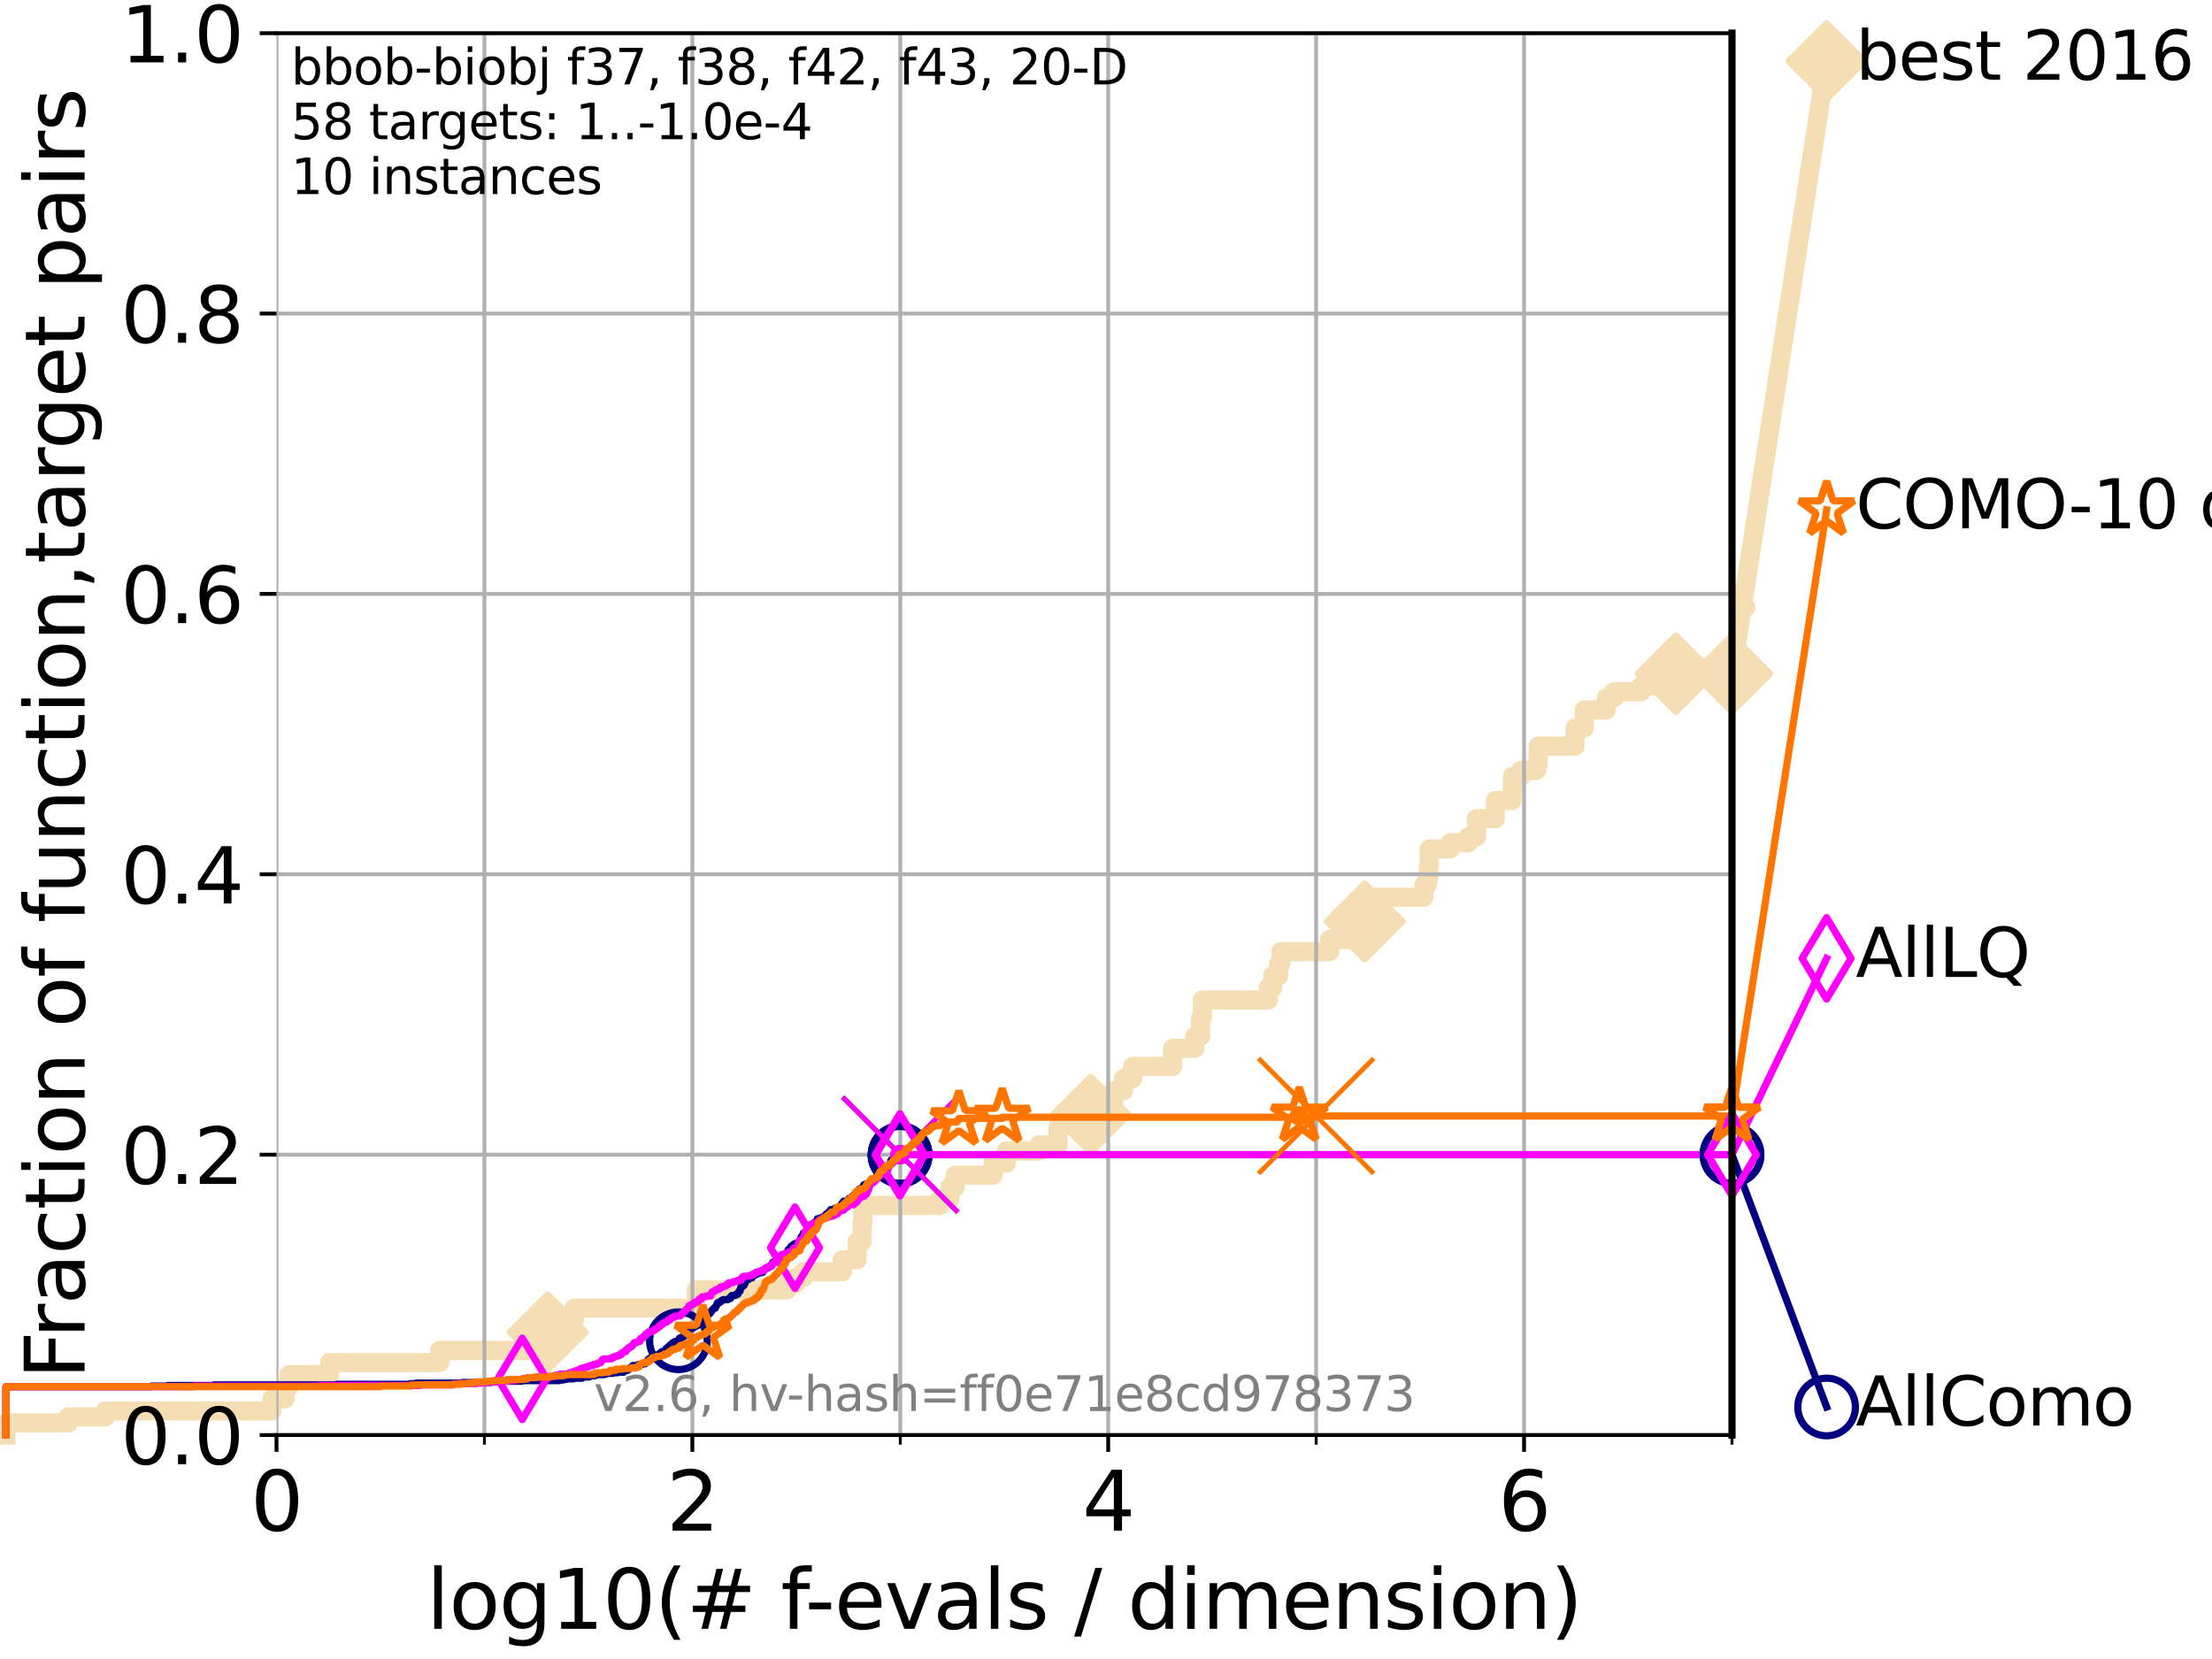 <?xml version="1.0" encoding="utf-8" standalone="no"?>
<!DOCTYPE svg PUBLIC "-//W3C//DTD SVG 1.1//EN"
  "http://www.w3.org/Graphics/SVG/1.1/DTD/svg11.dtd">
<svg xmlns:xlink="http://www.w3.org/1999/xlink" width="460.8pt" height="345.6pt" viewBox="0 0 460.8 345.6" xmlns="http://www.w3.org/2000/svg" version="1.1">
 <defs>
  <style type="text/css">*{stroke-linejoin: round; stroke-linecap: butt}</style>
 </defs>
 <g id="figure_1">
  <g id="patch_1">
   <path d="M 0 345.6 
L 460.8 345.6 
L 460.8 0 
L 0 0 
z
" style="fill: #ffffff"/>
  </g>
  <g id="axes_1">
   <g id="patch_2">
    <path d="M 57.6 298.944 
L 360.806 298.944 
L 360.806 6.912 
L 57.6 6.912 
z
" style="fill: #ffffff"/>
   </g>
   <g id="line2d_1">
    <path d="M 1.246 298.944 
L 1.246 296.426 
L 14.285 296.426 
L 14.285 295.168 
L 21.912 295.168 
L 21.912 293.909 
L 56.635 293.909 
L 56.635 291.391 
L 59.393 291.391 
L 59.393 288.874 
L 60.229 288.874 
L 60.229 286.356 
L 68.657 286.356 
L 68.657 283.839 
L 91.617 283.839 
L 91.617 281.321 
L 111.762 281.321 
L 111.762 278.804 
L 111.92 278.804 
L 111.92 277.545 
L 114.095 277.545 
L 114.095 275.028 
L 119.635 275.028 
L 119.635 272.51 
L 145.067 272.51 
L 145.067 268.734 
L 163.886 268.734 
L 163.886 267.475 
L 165.623 267.475 
L 165.623 266.216 
L 167.329 266.216 
L 167.329 264.958 
L 175.474 264.958 
L 175.474 262.44 
L 178.559 262.44 
L 178.559 258.664 
L 179.566 258.664 
L 179.566 254.887 
L 179.746 254.887 
L 179.746 251.111 
L 195.804 251.111 
L 195.804 249.852 
L 197.845 249.852 
L 197.845 247.335 
L 198.968 247.335 
L 198.968 244.817 
L 206.9 244.817 
L 206.9 242.3 
L 209.638 242.3 
L 209.638 239.782 
L 216.398 239.782 
L 216.398 238.524 
L 220.418 238.524 
L 220.418 234.747 
L 220.968 234.747 
L 220.968 233.489 
L 222.26 233.489 
L 222.26 232.23 
L 227.222 232.23 
L 227.222 229.712 
L 231.985 229.712 
L 231.985 227.195 
L 234.021 227.195 
L 234.021 224.677 
L 235.959 224.677 
L 235.959 222.16 
L 244.292 222.16 
L 244.292 218.383 
L 248.902 218.383 
L 248.902 215.866 
L 250.107 215.866 
L 250.107 212.09 
L 250.465 212.09 
L 250.465 208.313 
L 264.216 208.313 
L 264.216 205.796 
L 265.116 205.796 
L 265.116 203.278 
L 266.353 203.278 
L 266.353 200.761 
L 266.839 200.761 
L 266.839 198.243 
L 276.988 198.243 
L 276.988 195.726 
L 280.946 195.726 
L 280.946 193.208 
L 281.342 193.208 
L 281.342 191.95 
L 284.286 191.95 
L 284.286 189.432 
L 286.73 189.432 
L 286.73 186.914 
L 296.598 186.914 
L 296.598 184.397 
L 297.308 184.397 
L 297.308 183.138 
L 297.56 183.138 
L 297.56 180.621 
L 297.713 180.621 
L 297.713 176.844 
L 302.091 176.844 
L 302.091 175.586 
L 305.852 175.586 
L 305.852 174.327 
L 307.565 174.327 
L 307.565 170.551 
L 311.514 170.551 
L 311.514 166.774 
L 314.969 166.774 
L 315.079 161.739 
L 316.835 161.739 
L 316.835 160.481 
L 320.084 160.481 
L 320.084 159.222 
L 320.434 159.222 
L 320.434 155.446 
L 328.113 155.446 
L 328.113 151.669 
L 330.04 151.669 
L 330.04 147.893 
L 334.619 147.893 
L 334.619 145.375 
L 336.193 145.375 
L 336.193 144.117 
L 341.884 144.117 
L 341.884 142.858 
L 349.109 142.858 
L 349.109 140.34 
L 360.806 140.34 
L 360.806 140.34 
" style="fill: none; stroke: #f5deb3; stroke-width: 4; stroke-linecap: square"/>
   </g>
   <g id="line2d_2">
    <defs>
     <path id="m74fe078e76" d="M -0 7.778 
L 7.778 0 
L 0 -7.778 
L -7.778 -0 
z
" style="stroke: #f5deb3; stroke-width: 1.5; stroke-linejoin: miter"/>
    </defs>
    <g>
     <use xlink:href="#m74fe078e76" x="114.095" y="277.545" style="fill: #f5deb3; stroke: #f5deb3; stroke-width: 1.5; stroke-linejoin: miter"/>
     <use xlink:href="#m74fe078e76" x="227.222" y="232.23" style="fill: #f5deb3; stroke: #f5deb3; stroke-width: 1.5; stroke-linejoin: miter"/>
     <use xlink:href="#m74fe078e76" x="284.286" y="191.95" style="fill: #f5deb3; stroke: #f5deb3; stroke-width: 1.5; stroke-linejoin: miter"/>
     <use xlink:href="#m74fe078e76" x="349.109" y="140.34" style="fill: #f5deb3; stroke: #f5deb3; stroke-width: 1.5; stroke-linejoin: miter"/>
     <use xlink:href="#m74fe078e76" x="349.109" y="140.34" style="fill: #f5deb3; stroke: #f5deb3; stroke-width: 1.5; stroke-linejoin: miter"/>
     <use xlink:href="#m74fe078e76" x="360.806" y="140.34" style="fill: #f5deb3; stroke: #f5deb3; stroke-width: 1.5; stroke-linejoin: miter"/>
    </g>
   </g>
   <g id="line2d_3">
    <path style="fill: none; stroke: #f5deb3; stroke-width: 4; stroke-linecap: square"/>
    <g/>
   </g>
   <g id="line2d_4">
    <path d="M 360.806 140.34 
L 380.515 12.753 
" style="fill: none; stroke: #f5deb3; stroke-width: 4; stroke-linecap: square"/>
    <g>
     <use xlink:href="#m74fe078e76" x="360.806" y="140.34" style="fill: #f5deb3; stroke: #f5deb3; stroke-width: 1.5; stroke-linejoin: miter"/>
     <use xlink:href="#m74fe078e76" x="380.515" y="12.753" style="fill: #f5deb3; stroke: #f5deb3; stroke-width: 1.5; stroke-linejoin: miter"/>
    </g>
   </g>
   <g id="matplotlib.axis_1">
    <g id="xtick_1">
     <g id="line2d_5">
      <path d="M 57.6 298.944 
L 57.6 6.912 
" clip-path="url(#p3da74e9164)" style="fill: none; stroke: #b0b0b0; stroke-width: 0.8; stroke-linecap: square"/>
     </g>
     <g id="line2d_6">
      <defs>
       <path id="m76f0e2f80b" d="M 0 0 
L 0 3.5 
" style="stroke: #000000; stroke-width: 0.8"/>
      </defs>
      <g>
       <use xlink:href="#m76f0e2f80b" x="57.6" y="298.944" style="stroke: #000000; stroke-width: 0.8"/>
      </g>
     </g>
     <g id="text_1">
      <!-- 0 -->
      <g transform="translate(52.192 318.861) scale(0.17 -0.17)">
       <defs>
        <path id="DejaVuSans-30" d="M 2034 4250 
Q 1547 4250 1301 3770 
Q 1056 3291 1056 2328 
Q 1056 1369 1301 889 
Q 1547 409 2034 409 
Q 2525 409 2770 889 
Q 3016 1369 3016 2328 
Q 3016 3291 2770 3770 
Q 2525 4250 2034 4250 
z
M 2034 4750 
Q 2819 4750 3233 4129 
Q 3647 3509 3647 2328 
Q 3647 1150 3233 529 
Q 2819 -91 2034 -91 
Q 1250 -91 836 529 
Q 422 1150 422 2328 
Q 422 3509 836 4129 
Q 1250 4750 2034 4750 
z
" transform="scale(0.016)"/>
       </defs>
       <use xlink:href="#DejaVuSans-30"/>
      </g>
     </g>
    </g>
    <g id="xtick_2">
     <g id="line2d_7">
      <path d="M 144.23 298.944 
L 144.23 6.912 
" clip-path="url(#p3da74e9164)" style="fill: none; stroke: #b0b0b0; stroke-width: 0.8; stroke-linecap: square"/>
     </g>
     <g id="line2d_8">
      <g>
       <use xlink:href="#m76f0e2f80b" x="144.23" y="298.944" style="stroke: #000000; stroke-width: 0.8"/>
      </g>
     </g>
     <g id="text_2">
      <!-- 2 -->
      <g transform="translate(138.822 318.861) scale(0.17 -0.17)">
       <defs>
        <path id="DejaVuSans-32" d="M 1228 531 
L 3431 531 
L 3431 0 
L 469 0 
L 469 531 
Q 828 903 1448 1529 
Q 2069 2156 2228 2338 
Q 2531 2678 2651 2914 
Q 2772 3150 2772 3378 
Q 2772 3750 2511 3984 
Q 2250 4219 1831 4219 
Q 1534 4219 1204 4116 
Q 875 4013 500 3803 
L 500 4441 
Q 881 4594 1212 4672 
Q 1544 4750 1819 4750 
Q 2544 4750 2975 4387 
Q 3406 4025 3406 3419 
Q 3406 3131 3298 2873 
Q 3191 2616 2906 2266 
Q 2828 2175 2409 1742 
Q 1991 1309 1228 531 
z
" transform="scale(0.016)"/>
       </defs>
       <use xlink:href="#DejaVuSans-32"/>
      </g>
     </g>
    </g>
    <g id="xtick_3">
     <g id="line2d_9">
      <path d="M 230.861 298.944 
L 230.861 6.912 
" clip-path="url(#p3da74e9164)" style="fill: none; stroke: #b0b0b0; stroke-width: 0.8; stroke-linecap: square"/>
     </g>
     <g id="line2d_10">
      <g>
       <use xlink:href="#m76f0e2f80b" x="230.861" y="298.944" style="stroke: #000000; stroke-width: 0.8"/>
      </g>
     </g>
     <g id="text_3">
      <!-- 4 -->
      <g transform="translate(225.453 318.861) scale(0.17 -0.17)">
       <defs>
        <path id="DejaVuSans-34" d="M 2419 4116 
L 825 1625 
L 2419 1625 
L 2419 4116 
z
M 2253 4666 
L 3047 4666 
L 3047 1625 
L 3713 1625 
L 3713 1100 
L 3047 1100 
L 3047 0 
L 2419 0 
L 2419 1100 
L 313 1100 
L 313 1709 
L 2253 4666 
z
" transform="scale(0.016)"/>
       </defs>
       <use xlink:href="#DejaVuSans-34"/>
      </g>
     </g>
    </g>
    <g id="xtick_4">
     <g id="line2d_11">
      <path d="M 317.491 298.944 
L 317.491 6.912 
" clip-path="url(#p3da74e9164)" style="fill: none; stroke: #b0b0b0; stroke-width: 0.8; stroke-linecap: square"/>
     </g>
     <g id="line2d_12">
      <g>
       <use xlink:href="#m76f0e2f80b" x="317.491" y="298.944" style="stroke: #000000; stroke-width: 0.8"/>
      </g>
     </g>
     <g id="text_4">
      <!-- 6 -->
      <g transform="translate(312.083 318.861) scale(0.17 -0.17)">
       <defs>
        <path id="DejaVuSans-36" d="M 2113 2584 
Q 1688 2584 1439 2293 
Q 1191 2003 1191 1497 
Q 1191 994 1439 701 
Q 1688 409 2113 409 
Q 2538 409 2786 701 
Q 3034 994 3034 1497 
Q 3034 2003 2786 2293 
Q 2538 2584 2113 2584 
z
M 3366 4563 
L 3366 3988 
Q 3128 4100 2886 4159 
Q 2644 4219 2406 4219 
Q 1781 4219 1451 3797 
Q 1122 3375 1075 2522 
Q 1259 2794 1537 2939 
Q 1816 3084 2150 3084 
Q 2853 3084 3261 2657 
Q 3669 2231 3669 1497 
Q 3669 778 3244 343 
Q 2819 -91 2113 -91 
Q 1303 -91 875 529 
Q 447 1150 447 2328 
Q 447 3434 972 4092 
Q 1497 4750 2381 4750 
Q 2619 4750 2861 4703 
Q 3103 4656 3366 4563 
z
" transform="scale(0.016)"/>
       </defs>
       <use xlink:href="#DejaVuSans-36"/>
      </g>
     </g>
    </g>
    <g id="xtick_5">
     <g id="line2d_13">
      <path d="M 100.915 298.944 
L 100.915 6.912 
" clip-path="url(#p3da74e9164)" style="fill: none; stroke: #b0b0b0; stroke-width: 0.8; stroke-linecap: square"/>
     </g>
     <g id="line2d_14">
      <defs>
       <path id="m55702e029a" d="M 0 0 
L 0 2 
" style="stroke: #000000; stroke-width: 0.6"/>
      </defs>
      <g>
       <use xlink:href="#m55702e029a" x="100.915" y="298.944" style="stroke: #000000; stroke-width: 0.6"/>
      </g>
     </g>
    </g>
    <g id="xtick_6">
     <g id="line2d_15">
      <path d="M 187.546 298.944 
L 187.546 6.912 
" clip-path="url(#p3da74e9164)" style="fill: none; stroke: #b0b0b0; stroke-width: 0.8; stroke-linecap: square"/>
     </g>
     <g id="line2d_16">
      <g>
       <use xlink:href="#m55702e029a" x="187.546" y="298.944" style="stroke: #000000; stroke-width: 0.6"/>
      </g>
     </g>
    </g>
    <g id="xtick_7">
     <g id="line2d_17">
      <path d="M 274.176 298.944 
L 274.176 6.912 
" clip-path="url(#p3da74e9164)" style="fill: none; stroke: #b0b0b0; stroke-width: 0.8; stroke-linecap: square"/>
     </g>
     <g id="line2d_18">
      <g>
       <use xlink:href="#m55702e029a" x="274.176" y="298.944" style="stroke: #000000; stroke-width: 0.6"/>
      </g>
     </g>
    </g>
    <g id="xtick_8">
     <g id="line2d_19">
      <path d="M 360.806 298.944 
L 360.806 6.912 
" clip-path="url(#p3da74e9164)" style="fill: none; stroke: #b0b0b0; stroke-width: 0.8; stroke-linecap: square"/>
     </g>
     <g id="line2d_20">
      <g>
       <use xlink:href="#m55702e029a" x="360.806" y="298.944" style="stroke: #000000; stroke-width: 0.6"/>
      </g>
     </g>
    </g>
    <g id="text_5">
     <!-- log10(# f-evals / dimension) -->
     <g transform="translate(88.823 339.314) scale(0.17 -0.17)">
      <defs>
       <path id="DejaVuSans-6c" d="M 603 4863 
L 1178 4863 
L 1178 0 
L 603 0 
L 603 4863 
z
" transform="scale(0.016)"/>
       <path id="DejaVuSans-6f" d="M 1959 3097 
Q 1497 3097 1228 2736 
Q 959 2375 959 1747 
Q 959 1119 1226 758 
Q 1494 397 1959 397 
Q 2419 397 2687 759 
Q 2956 1122 2956 1747 
Q 2956 2369 2687 2733 
Q 2419 3097 1959 3097 
z
M 1959 3584 
Q 2709 3584 3137 3096 
Q 3566 2609 3566 1747 
Q 3566 888 3137 398 
Q 2709 -91 1959 -91 
Q 1206 -91 779 398 
Q 353 888 353 1747 
Q 353 2609 779 3096 
Q 1206 3584 1959 3584 
z
" transform="scale(0.016)"/>
       <path id="DejaVuSans-67" d="M 2906 1791 
Q 2906 2416 2648 2759 
Q 2391 3103 1925 3103 
Q 1463 3103 1205 2759 
Q 947 2416 947 1791 
Q 947 1169 1205 825 
Q 1463 481 1925 481 
Q 2391 481 2648 825 
Q 2906 1169 2906 1791 
z
M 3481 434 
Q 3481 -459 3084 -895 
Q 2688 -1331 1869 -1331 
Q 1566 -1331 1297 -1286 
Q 1028 -1241 775 -1147 
L 775 -588 
Q 1028 -725 1275 -790 
Q 1522 -856 1778 -856 
Q 2344 -856 2625 -561 
Q 2906 -266 2906 331 
L 2906 616 
Q 2728 306 2450 153 
Q 2172 0 1784 0 
Q 1141 0 747 490 
Q 353 981 353 1791 
Q 353 2603 747 3093 
Q 1141 3584 1784 3584 
Q 2172 3584 2450 3431 
Q 2728 3278 2906 2969 
L 2906 3500 
L 3481 3500 
L 3481 434 
z
" transform="scale(0.016)"/>
       <path id="DejaVuSans-31" d="M 794 531 
L 1825 531 
L 1825 4091 
L 703 3866 
L 703 4441 
L 1819 4666 
L 2450 4666 
L 2450 531 
L 3481 531 
L 3481 0 
L 794 0 
L 794 531 
z
" transform="scale(0.016)"/>
       <path id="DejaVuSans-28" d="M 1984 4856 
Q 1566 4138 1362 3434 
Q 1159 2731 1159 2009 
Q 1159 1288 1364 580 
Q 1569 -128 1984 -844 
L 1484 -844 
Q 1016 -109 783 600 
Q 550 1309 550 2009 
Q 550 2706 781 3412 
Q 1013 4119 1484 4856 
L 1984 4856 
z
" transform="scale(0.016)"/>
       <path id="DejaVuSans-23" d="M 3272 2816 
L 2363 2816 
L 2100 1772 
L 3016 1772 
L 3272 2816 
z
M 2803 4594 
L 2478 3297 
L 3391 3297 
L 3719 4594 
L 4219 4594 
L 3897 3297 
L 4872 3297 
L 4872 2816 
L 3775 2816 
L 3519 1772 
L 4513 1772 
L 4513 1294 
L 3397 1294 
L 3072 0 
L 2572 0 
L 2894 1294 
L 1978 1294 
L 1656 0 
L 1153 0 
L 1478 1294 
L 494 1294 
L 494 1772 
L 1594 1772 
L 1856 2816 
L 850 2816 
L 850 3297 
L 1978 3297 
L 2297 4594 
L 2803 4594 
z
" transform="scale(0.016)"/>
       <path id="DejaVuSans-20" transform="scale(0.016)"/>
       <path id="DejaVuSans-66" d="M 2375 4863 
L 2375 4384 
L 1825 4384 
Q 1516 4384 1395 4259 
Q 1275 4134 1275 3809 
L 1275 3500 
L 2222 3500 
L 2222 3053 
L 1275 3053 
L 1275 0 
L 697 0 
L 697 3053 
L 147 3053 
L 147 3500 
L 697 3500 
L 697 3744 
Q 697 4328 969 4595 
Q 1241 4863 1831 4863 
L 2375 4863 
z
" transform="scale(0.016)"/>
       <path id="DejaVuSans-2d" d="M 313 2009 
L 1997 2009 
L 1997 1497 
L 313 1497 
L 313 2009 
z
" transform="scale(0.016)"/>
       <path id="DejaVuSans-65" d="M 3597 1894 
L 3597 1613 
L 953 1613 
Q 991 1019 1311 708 
Q 1631 397 2203 397 
Q 2534 397 2845 478 
Q 3156 559 3463 722 
L 3463 178 
Q 3153 47 2828 -22 
Q 2503 -91 2169 -91 
Q 1331 -91 842 396 
Q 353 884 353 1716 
Q 353 2575 817 3079 
Q 1281 3584 2069 3584 
Q 2775 3584 3186 3129 
Q 3597 2675 3597 1894 
z
M 3022 2063 
Q 3016 2534 2758 2815 
Q 2500 3097 2075 3097 
Q 1594 3097 1305 2825 
Q 1016 2553 972 2059 
L 3022 2063 
z
" transform="scale(0.016)"/>
       <path id="DejaVuSans-76" d="M 191 3500 
L 800 3500 
L 1894 563 
L 2988 3500 
L 3597 3500 
L 2284 0 
L 1503 0 
L 191 3500 
z
" transform="scale(0.016)"/>
       <path id="DejaVuSans-61" d="M 2194 1759 
Q 1497 1759 1228 1600 
Q 959 1441 959 1056 
Q 959 750 1161 570 
Q 1363 391 1709 391 
Q 2188 391 2477 730 
Q 2766 1069 2766 1631 
L 2766 1759 
L 2194 1759 
z
M 3341 1997 
L 3341 0 
L 2766 0 
L 2766 531 
Q 2569 213 2275 61 
Q 1981 -91 1556 -91 
Q 1019 -91 701 211 
Q 384 513 384 1019 
Q 384 1609 779 1909 
Q 1175 2209 1959 2209 
L 2766 2209 
L 2766 2266 
Q 2766 2663 2505 2880 
Q 2244 3097 1772 3097 
Q 1472 3097 1187 3025 
Q 903 2953 641 2809 
L 641 3341 
Q 956 3463 1253 3523 
Q 1550 3584 1831 3584 
Q 2591 3584 2966 3190 
Q 3341 2797 3341 1997 
z
" transform="scale(0.016)"/>
       <path id="DejaVuSans-73" d="M 2834 3397 
L 2834 2853 
Q 2591 2978 2328 3040 
Q 2066 3103 1784 3103 
Q 1356 3103 1142 2972 
Q 928 2841 928 2578 
Q 928 2378 1081 2264 
Q 1234 2150 1697 2047 
L 1894 2003 
Q 2506 1872 2764 1633 
Q 3022 1394 3022 966 
Q 3022 478 2636 193 
Q 2250 -91 1575 -91 
Q 1294 -91 989 -36 
Q 684 19 347 128 
L 347 722 
Q 666 556 975 473 
Q 1284 391 1588 391 
Q 1994 391 2212 530 
Q 2431 669 2431 922 
Q 2431 1156 2273 1281 
Q 2116 1406 1581 1522 
L 1381 1569 
Q 847 1681 609 1914 
Q 372 2147 372 2553 
Q 372 3047 722 3315 
Q 1072 3584 1716 3584 
Q 2034 3584 2315 3537 
Q 2597 3491 2834 3397 
z
" transform="scale(0.016)"/>
       <path id="DejaVuSans-2f" d="M 1625 4666 
L 2156 4666 
L 531 -594 
L 0 -594 
L 1625 4666 
z
" transform="scale(0.016)"/>
       <path id="DejaVuSans-64" d="M 2906 2969 
L 2906 4863 
L 3481 4863 
L 3481 0 
L 2906 0 
L 2906 525 
Q 2725 213 2448 61 
Q 2172 -91 1784 -91 
Q 1150 -91 751 415 
Q 353 922 353 1747 
Q 353 2572 751 3078 
Q 1150 3584 1784 3584 
Q 2172 3584 2448 3432 
Q 2725 3281 2906 2969 
z
M 947 1747 
Q 947 1113 1208 752 
Q 1469 391 1925 391 
Q 2381 391 2643 752 
Q 2906 1113 2906 1747 
Q 2906 2381 2643 2742 
Q 2381 3103 1925 3103 
Q 1469 3103 1208 2742 
Q 947 2381 947 1747 
z
" transform="scale(0.016)"/>
       <path id="DejaVuSans-69" d="M 603 3500 
L 1178 3500 
L 1178 0 
L 603 0 
L 603 3500 
z
M 603 4863 
L 1178 4863 
L 1178 4134 
L 603 4134 
L 603 4863 
z
" transform="scale(0.016)"/>
       <path id="DejaVuSans-6d" d="M 3328 2828 
Q 3544 3216 3844 3400 
Q 4144 3584 4550 3584 
Q 5097 3584 5394 3201 
Q 5691 2819 5691 2113 
L 5691 0 
L 5113 0 
L 5113 2094 
Q 5113 2597 4934 2840 
Q 4756 3084 4391 3084 
Q 3944 3084 3684 2787 
Q 3425 2491 3425 1978 
L 3425 0 
L 2847 0 
L 2847 2094 
Q 2847 2600 2669 2842 
Q 2491 3084 2119 3084 
Q 1678 3084 1418 2786 
Q 1159 2488 1159 1978 
L 1159 0 
L 581 0 
L 581 3500 
L 1159 3500 
L 1159 2956 
Q 1356 3278 1631 3431 
Q 1906 3584 2284 3584 
Q 2666 3584 2933 3390 
Q 3200 3197 3328 2828 
z
" transform="scale(0.016)"/>
       <path id="DejaVuSans-6e" d="M 3513 2113 
L 3513 0 
L 2938 0 
L 2938 2094 
Q 2938 2591 2744 2837 
Q 2550 3084 2163 3084 
Q 1697 3084 1428 2787 
Q 1159 2491 1159 1978 
L 1159 0 
L 581 0 
L 581 3500 
L 1159 3500 
L 1159 2956 
Q 1366 3272 1645 3428 
Q 1925 3584 2291 3584 
Q 2894 3584 3203 3211 
Q 3513 2838 3513 2113 
z
" transform="scale(0.016)"/>
       <path id="DejaVuSans-29" d="M 513 4856 
L 1013 4856 
Q 1481 4119 1714 3412 
Q 1947 2706 1947 2009 
Q 1947 1309 1714 600 
Q 1481 -109 1013 -844 
L 513 -844 
Q 928 -128 1133 580 
Q 1338 1288 1338 2009 
Q 1338 2731 1133 3434 
Q 928 4138 513 4856 
z
" transform="scale(0.016)"/>
      </defs>
      <use xlink:href="#DejaVuSans-6c"/>
      <use xlink:href="#DejaVuSans-6f" x="27.783"/>
      <use xlink:href="#DejaVuSans-67" x="88.965"/>
      <use xlink:href="#DejaVuSans-31" x="152.441"/>
      <use xlink:href="#DejaVuSans-30" x="216.064"/>
      <use xlink:href="#DejaVuSans-28" x="279.688"/>
      <use xlink:href="#DejaVuSans-23" x="318.701"/>
      <use xlink:href="#DejaVuSans-20" x="402.49"/>
      <use xlink:href="#DejaVuSans-66" x="434.277"/>
      <use xlink:href="#DejaVuSans-2d" x="463.982"/>
      <use xlink:href="#DejaVuSans-65" x="500.066"/>
      <use xlink:href="#DejaVuSans-76" x="561.59"/>
      <use xlink:href="#DejaVuSans-61" x="620.77"/>
      <use xlink:href="#DejaVuSans-6c" x="682.049"/>
      <use xlink:href="#DejaVuSans-73" x="709.832"/>
      <use xlink:href="#DejaVuSans-20" x="761.932"/>
      <use xlink:href="#DejaVuSans-2f" x="793.719"/>
      <use xlink:href="#DejaVuSans-20" x="827.41"/>
      <use xlink:href="#DejaVuSans-64" x="859.197"/>
      <use xlink:href="#DejaVuSans-69" x="922.674"/>
      <use xlink:href="#DejaVuSans-6d" x="950.457"/>
      <use xlink:href="#DejaVuSans-65" x="1047.869"/>
      <use xlink:href="#DejaVuSans-6e" x="1109.393"/>
      <use xlink:href="#DejaVuSans-73" x="1172.771"/>
      <use xlink:href="#DejaVuSans-69" x="1224.871"/>
      <use xlink:href="#DejaVuSans-6f" x="1252.654"/>
      <use xlink:href="#DejaVuSans-6e" x="1313.836"/>
      <use xlink:href="#DejaVuSans-29" x="1377.215"/>
     </g>
    </g>
   </g>
   <g id="matplotlib.axis_2">
    <g id="ytick_1">
     <g id="line2d_21">
      <path d="M 57.6 298.944 
L 360.806 298.944 
" clip-path="url(#p3da74e9164)" style="fill: none; stroke: #b0b0b0; stroke-width: 0.8; stroke-linecap: square"/>
     </g>
     <g id="line2d_22">
      <defs>
       <path id="mb909fe26f3" d="M 0 0 
L -3.5 0 
" style="stroke: #000000; stroke-width: 0.8"/>
      </defs>
      <g>
       <use xlink:href="#mb909fe26f3" x="57.6" y="298.944" style="stroke: #000000; stroke-width: 0.8"/>
      </g>
     </g>
     <g id="text_6">
      <!-- 0.0 -->
      <g transform="translate(25.155 305.023) scale(0.16 -0.16)">
       <defs>
        <path id="DejaVuSans-2e" d="M 684 794 
L 1344 794 
L 1344 0 
L 684 0 
L 684 794 
z
" transform="scale(0.016)"/>
       </defs>
       <use xlink:href="#DejaVuSans-30"/>
       <use xlink:href="#DejaVuSans-2e" x="63.623"/>
       <use xlink:href="#DejaVuSans-30" x="95.41"/>
      </g>
     </g>
    </g>
    <g id="ytick_2">
     <g id="line2d_23">
      <path d="M 57.6 240.538 
L 360.806 240.538 
" clip-path="url(#p3da74e9164)" style="fill: none; stroke: #b0b0b0; stroke-width: 0.8; stroke-linecap: square"/>
     </g>
     <g id="line2d_24">
      <g>
       <use xlink:href="#mb909fe26f3" x="57.6" y="240.538" style="stroke: #000000; stroke-width: 0.8"/>
      </g>
     </g>
     <g id="text_7">
      <!-- 0.2 -->
      <g transform="translate(25.155 246.616) scale(0.16 -0.16)">
       <use xlink:href="#DejaVuSans-30"/>
       <use xlink:href="#DejaVuSans-2e" x="63.623"/>
       <use xlink:href="#DejaVuSans-32" x="95.41"/>
      </g>
     </g>
    </g>
    <g id="ytick_3">
     <g id="line2d_25">
      <path d="M 57.6 182.131 
L 360.806 182.131 
" clip-path="url(#p3da74e9164)" style="fill: none; stroke: #b0b0b0; stroke-width: 0.8; stroke-linecap: square"/>
     </g>
     <g id="line2d_26">
      <g>
       <use xlink:href="#mb909fe26f3" x="57.6" y="182.131" style="stroke: #000000; stroke-width: 0.8"/>
      </g>
     </g>
     <g id="text_8">
      <!-- 0.4 -->
      <g transform="translate(25.155 188.21) scale(0.16 -0.16)">
       <use xlink:href="#DejaVuSans-30"/>
       <use xlink:href="#DejaVuSans-2e" x="63.623"/>
       <use xlink:href="#DejaVuSans-34" x="95.41"/>
      </g>
     </g>
    </g>
    <g id="ytick_4">
     <g id="line2d_27">
      <path d="M 57.6 123.725 
L 360.806 123.725 
" clip-path="url(#p3da74e9164)" style="fill: none; stroke: #b0b0b0; stroke-width: 0.8; stroke-linecap: square"/>
     </g>
     <g id="line2d_28">
      <g>
       <use xlink:href="#mb909fe26f3" x="57.6" y="123.725" style="stroke: #000000; stroke-width: 0.8"/>
      </g>
     </g>
     <g id="text_9">
      <!-- 0.6 -->
      <g transform="translate(25.155 129.804) scale(0.16 -0.16)">
       <use xlink:href="#DejaVuSans-30"/>
       <use xlink:href="#DejaVuSans-2e" x="63.623"/>
       <use xlink:href="#DejaVuSans-36" x="95.41"/>
      </g>
     </g>
    </g>
    <g id="ytick_5">
     <g id="line2d_29">
      <path d="M 57.6 65.318 
L 360.806 65.318 
" clip-path="url(#p3da74e9164)" style="fill: none; stroke: #b0b0b0; stroke-width: 0.8; stroke-linecap: square"/>
     </g>
     <g id="line2d_30">
      <g>
       <use xlink:href="#mb909fe26f3" x="57.6" y="65.318" style="stroke: #000000; stroke-width: 0.8"/>
      </g>
     </g>
     <g id="text_10">
      <!-- 0.8 -->
      <g transform="translate(25.155 71.397) scale(0.16 -0.16)">
       <defs>
        <path id="DejaVuSans-38" d="M 2034 2216 
Q 1584 2216 1326 1975 
Q 1069 1734 1069 1313 
Q 1069 891 1326 650 
Q 1584 409 2034 409 
Q 2484 409 2743 651 
Q 3003 894 3003 1313 
Q 3003 1734 2745 1975 
Q 2488 2216 2034 2216 
z
M 1403 2484 
Q 997 2584 770 2862 
Q 544 3141 544 3541 
Q 544 4100 942 4425 
Q 1341 4750 2034 4750 
Q 2731 4750 3128 4425 
Q 3525 4100 3525 3541 
Q 3525 3141 3298 2862 
Q 3072 2584 2669 2484 
Q 3125 2378 3379 2068 
Q 3634 1759 3634 1313 
Q 3634 634 3220 271 
Q 2806 -91 2034 -91 
Q 1263 -91 848 271 
Q 434 634 434 1313 
Q 434 1759 690 2068 
Q 947 2378 1403 2484 
z
M 1172 3481 
Q 1172 3119 1398 2916 
Q 1625 2713 2034 2713 
Q 2441 2713 2670 2916 
Q 2900 3119 2900 3481 
Q 2900 3844 2670 4047 
Q 2441 4250 2034 4250 
Q 1625 4250 1398 4047 
Q 1172 3844 1172 3481 
z
" transform="scale(0.016)"/>
       </defs>
       <use xlink:href="#DejaVuSans-30"/>
       <use xlink:href="#DejaVuSans-2e" x="63.623"/>
       <use xlink:href="#DejaVuSans-38" x="95.41"/>
      </g>
     </g>
    </g>
    <g id="ytick_6">
     <g id="line2d_31">
      <path d="M 57.6 6.912 
L 360.806 6.912 
" clip-path="url(#p3da74e9164)" style="fill: none; stroke: #b0b0b0; stroke-width: 0.8; stroke-linecap: square"/>
     </g>
     <g id="line2d_32">
      <g>
       <use xlink:href="#mb909fe26f3" x="57.6" y="6.912" style="stroke: #000000; stroke-width: 0.8"/>
      </g>
     </g>
     <g id="text_11">
      <!-- 1.0 -->
      <g transform="translate(25.155 12.991) scale(0.16 -0.16)">
       <use xlink:href="#DejaVuSans-31"/>
       <use xlink:href="#DejaVuSans-2e" x="63.623"/>
       <use xlink:href="#DejaVuSans-30" x="95.41"/>
      </g>
     </g>
    </g>
    <g id="text_12">
     <!-- Fraction of function,target pairs -->
     <g transform="translate(17.62 287.313) rotate(-90) scale(0.17 -0.17)">
      <defs>
       <path id="DejaVuSans-46" d="M 628 4666 
L 3309 4666 
L 3309 4134 
L 1259 4134 
L 1259 2759 
L 3109 2759 
L 3109 2228 
L 1259 2228 
L 1259 0 
L 628 0 
L 628 4666 
z
" transform="scale(0.016)"/>
       <path id="DejaVuSans-72" d="M 2631 2963 
Q 2534 3019 2420 3045 
Q 2306 3072 2169 3072 
Q 1681 3072 1420 2755 
Q 1159 2438 1159 1844 
L 1159 0 
L 581 0 
L 581 3500 
L 1159 3500 
L 1159 2956 
Q 1341 3275 1631 3429 
Q 1922 3584 2338 3584 
Q 2397 3584 2469 3576 
Q 2541 3569 2628 3553 
L 2631 2963 
z
" transform="scale(0.016)"/>
       <path id="DejaVuSans-63" d="M 3122 3366 
L 3122 2828 
Q 2878 2963 2633 3030 
Q 2388 3097 2138 3097 
Q 1578 3097 1268 2742 
Q 959 2388 959 1747 
Q 959 1106 1268 751 
Q 1578 397 2138 397 
Q 2388 397 2633 464 
Q 2878 531 3122 666 
L 3122 134 
Q 2881 22 2623 -34 
Q 2366 -91 2075 -91 
Q 1284 -91 818 406 
Q 353 903 353 1747 
Q 353 2603 823 3093 
Q 1294 3584 2113 3584 
Q 2378 3584 2631 3529 
Q 2884 3475 3122 3366 
z
" transform="scale(0.016)"/>
       <path id="DejaVuSans-74" d="M 1172 4494 
L 1172 3500 
L 2356 3500 
L 2356 3053 
L 1172 3053 
L 1172 1153 
Q 1172 725 1289 603 
Q 1406 481 1766 481 
L 2356 481 
L 2356 0 
L 1766 0 
Q 1100 0 847 248 
Q 594 497 594 1153 
L 594 3053 
L 172 3053 
L 172 3500 
L 594 3500 
L 594 4494 
L 1172 4494 
z
" transform="scale(0.016)"/>
       <path id="DejaVuSans-75" d="M 544 1381 
L 544 3500 
L 1119 3500 
L 1119 1403 
Q 1119 906 1312 657 
Q 1506 409 1894 409 
Q 2359 409 2629 706 
Q 2900 1003 2900 1516 
L 2900 3500 
L 3475 3500 
L 3475 0 
L 2900 0 
L 2900 538 
Q 2691 219 2414 64 
Q 2138 -91 1772 -91 
Q 1169 -91 856 284 
Q 544 659 544 1381 
z
M 1991 3584 
L 1991 3584 
z
" transform="scale(0.016)"/>
       <path id="DejaVuSans-2c" d="M 750 794 
L 1409 794 
L 1409 256 
L 897 -744 
L 494 -744 
L 750 256 
L 750 794 
z
" transform="scale(0.016)"/>
       <path id="DejaVuSans-70" d="M 1159 525 
L 1159 -1331 
L 581 -1331 
L 581 3500 
L 1159 3500 
L 1159 2969 
Q 1341 3281 1617 3432 
Q 1894 3584 2278 3584 
Q 2916 3584 3314 3078 
Q 3713 2572 3713 1747 
Q 3713 922 3314 415 
Q 2916 -91 2278 -91 
Q 1894 -91 1617 61 
Q 1341 213 1159 525 
z
M 3116 1747 
Q 3116 2381 2855 2742 
Q 2594 3103 2138 3103 
Q 1681 3103 1420 2742 
Q 1159 2381 1159 1747 
Q 1159 1113 1420 752 
Q 1681 391 2138 391 
Q 2594 391 2855 752 
Q 3116 1113 3116 1747 
z
" transform="scale(0.016)"/>
      </defs>
      <use xlink:href="#DejaVuSans-46"/>
      <use xlink:href="#DejaVuSans-72" x="50.27"/>
      <use xlink:href="#DejaVuSans-61" x="91.383"/>
      <use xlink:href="#DejaVuSans-63" x="152.662"/>
      <use xlink:href="#DejaVuSans-74" x="207.643"/>
      <use xlink:href="#DejaVuSans-69" x="246.852"/>
      <use xlink:href="#DejaVuSans-6f" x="274.635"/>
      <use xlink:href="#DejaVuSans-6e" x="335.816"/>
      <use xlink:href="#DejaVuSans-20" x="399.195"/>
      <use xlink:href="#DejaVuSans-6f" x="430.982"/>
      <use xlink:href="#DejaVuSans-66" x="492.164"/>
      <use xlink:href="#DejaVuSans-20" x="527.369"/>
      <use xlink:href="#DejaVuSans-66" x="559.156"/>
      <use xlink:href="#DejaVuSans-75" x="594.361"/>
      <use xlink:href="#DejaVuSans-6e" x="657.74"/>
      <use xlink:href="#DejaVuSans-63" x="721.119"/>
      <use xlink:href="#DejaVuSans-74" x="776.1"/>
      <use xlink:href="#DejaVuSans-69" x="815.309"/>
      <use xlink:href="#DejaVuSans-6f" x="843.092"/>
      <use xlink:href="#DejaVuSans-6e" x="904.273"/>
      <use xlink:href="#DejaVuSans-2c" x="967.652"/>
      <use xlink:href="#DejaVuSans-74" x="999.439"/>
      <use xlink:href="#DejaVuSans-61" x="1038.648"/>
      <use xlink:href="#DejaVuSans-72" x="1099.928"/>
      <use xlink:href="#DejaVuSans-67" x="1139.291"/>
      <use xlink:href="#DejaVuSans-65" x="1202.768"/>
      <use xlink:href="#DejaVuSans-74" x="1264.291"/>
      <use xlink:href="#DejaVuSans-20" x="1303.5"/>
      <use xlink:href="#DejaVuSans-70" x="1335.287"/>
      <use xlink:href="#DejaVuSans-61" x="1398.764"/>
      <use xlink:href="#DejaVuSans-69" x="1460.043"/>
      <use xlink:href="#DejaVuSans-72" x="1487.826"/>
      <use xlink:href="#DejaVuSans-73" x="1528.939"/>
     </g>
    </g>
   </g>
   <g id="line2d_33">
    <defs>
     <path id="mb2f28efe4e" d="M 0 1.5 
C 0.398 1.5 0.779 1.342 1.061 1.061 
C 1.342 0.779 1.5 0.398 1.5 0 
C 1.5 -0.398 1.342 -0.779 1.061 -1.061 
C 0.779 -1.342 0.398 -1.5 0 -1.5 
C -0.398 -1.5 -0.779 -1.342 -1.061 -1.061 
C -1.342 -0.779 -1.5 -0.398 -1.5 0 
C -1.5 0.398 -1.342 0.779 -1.061 1.061 
C -0.779 1.342 -0.398 1.5 0 1.5 
z
" style="stroke: #f5deb3"/>
    </defs>
    <g>
     <use xlink:href="#mb2f28efe4e" x="363.651" y="126.494" style="fill: #f5deb3; stroke: #f5deb3"/>
     <use xlink:href="#mb2f28efe4e" x="363.651" y="126.494" style="fill: #f5deb3; stroke: #f5deb3"/>
    </g>
   </g>
   <g id="line2d_34">
    <defs>
     <path id="mfef50a2f3c" d="M 0 1.5 
C 0.398 1.5 0.779 1.342 1.061 1.061 
C 1.342 0.779 1.5 0.398 1.5 0 
C 1.5 -0.398 1.342 -0.779 1.061 -1.061 
C 0.779 -1.342 0.398 -1.5 0 -1.5 
C -0.398 -1.5 -0.779 -1.342 -1.061 -1.061 
C -1.342 -0.779 -1.5 -0.398 -1.5 0 
C -1.5 0.398 -1.342 0.779 -1.061 1.061 
C -0.779 1.342 -0.398 1.5 0 1.5 
z
" style="stroke: #000080"/>
    </defs>
    <g>
     <use xlink:href="#mfef50a2f3c" x="187.499" y="240.538" style="fill: #000080; stroke: #000080"/>
     <use xlink:href="#mfef50a2f3c" x="187.499" y="240.538" style="fill: #000080; stroke: #000080"/>
    </g>
   </g>
   <g id="line2d_35">
    <path d="M 1.246 298.944 
L 1.246 288.874 
L 31.522 288.874 
L 31.522 288.748 
L 34.951 288.748 
L 34.951 288.622 
L 44.561 288.622 
L 44.561 288.496 
L 70.163 288.496 
L 70.163 288.37 
L 85.471 288.37 
L 85.471 288.245 
L 86.712 288.245 
L 86.712 288.119 
L 96.361 288.119 
L 96.361 287.993 
L 102.188 287.993 
L 102.188 287.867 
L 104.108 287.867 
L 104.108 287.741 
L 108.668 287.741 
L 108.668 287.615 
L 116.543 287.615 
L 116.543 287.489 
L 117.306 287.489 
L 117.306 287.363 
L 117.925 287.363 
L 117.925 287.238 
L 119.495 287.238 
L 119.495 287.112 
L 121.266 287.112 
L 121.266 286.986 
L 121.488 286.986 
L 121.488 286.86 
L 122.766 286.86 
L 122.855 286.608 
L 123.881 286.608 
L 123.881 286.482 
L 124.293 286.482 
L 124.293 286.356 
L 125.83 286.356 
L 125.83 286.231 
L 126.299 286.231 
L 126.299 286.105 
L 127.595 286.105 
L 127.595 285.979 
L 128.571 285.979 
L 128.571 285.853 
L 129.947 285.853 
L 130.047 285.601 
L 130.207 285.601 
L 130.207 285.475 
L 130.715 285.475 
L 130.715 285.349 
L 130.945 285.349 
L 130.945 285.224 
L 131.097 285.224 
L 131.135 284.972 
L 131.453 284.972 
L 131.453 284.846 
L 131.637 284.846 
L 131.637 284.72 
L 131.784 284.72 
L 131.784 284.468 
L 132.916 284.468 
L 132.916 284.342 
L 133.035 284.342 
L 133.035 284.217 
L 133.902 284.217 
L 133.902 284.091 
L 134.353 284.091 
L 134.353 283.965 
L 134.637 283.965 
L 134.637 283.839 
L 134.762 283.839 
L 134.87 283.587 
L 134.932 283.587 
L 135.009 283.21 
L 135.177 283.21 
L 135.177 283.084 
L 135.298 283.084 
L 135.298 282.958 
L 136.04 282.958 
L 136.04 282.832 
L 136.357 282.832 
L 136.357 282.706 
L 136.584 282.706 
L 136.669 282.454 
L 136.975 282.454 
L 136.975 282.203 
L 137.236 282.203 
L 137.236 282.077 
L 137.359 282.077 
L 137.359 281.951 
L 137.574 281.951 
L 137.574 281.825 
L 137.721 281.825 
L 137.801 281.573 
L 138.464 281.573 
L 138.528 281.321 
L 138.604 281.321 
L 138.693 281.07 
L 138.718 281.07 
L 138.718 280.944 
L 138.906 280.944 
L 138.906 280.818 
L 139.018 280.818 
L 139.018 280.692 
L 139.265 280.692 
L 139.375 280.44 
L 139.435 280.44 
L 139.435 280.314 
L 139.701 280.314 
L 139.736 280.063 
L 140.033 280.063 
L 140.115 279.811 
L 140.15 279.811 
L 140.15 279.685 
L 140.486 279.685 
L 140.486 279.559 
L 140.634 279.559 
L 140.634 279.433 
L 141.327 279.433 
L 141.426 279.056 
L 141.448 279.056 
L 141.491 278.804 
L 141.665 278.804 
L 141.665 278.678 
L 142.112 278.678 
L 142.207 278.426 
L 142.518 278.426 
L 142.559 278.174 
L 142.682 278.174 
L 142.743 277.797 
L 143.096 277.797 
L 143.166 277.293 
L 143.226 277.293 
L 143.226 277.167 
L 143.462 277.167 
L 143.492 276.916 
L 143.764 276.916 
L 143.764 276.79 
L 144.23 276.79 
L 144.23 276.664 
L 144.352 276.664 
L 144.399 276.412 
L 144.832 276.412 
L 144.832 276.286 
L 144.995 276.286 
L 144.995 276.16 
L 145.3 276.16 
L 145.3 275.783 
L 145.477 275.783 
L 145.53 275.531 
L 145.643 275.531 
L 145.696 275.279 
L 145.869 275.279 
L 145.903 275.028 
L 146.126 275.028 
L 146.202 274.65 
L 146.827 274.65 
L 146.876 274.398 
L 147.063 274.398 
L 147.063 274.272 
L 147.176 274.272 
L 147.272 274.021 
L 147.312 274.021 
L 147.312 273.895 
L 147.582 273.895 
L 147.644 273.643 
L 147.886 273.643 
L 147.886 273.517 
L 148.017 273.517 
L 148.048 273.265 
L 148.186 273.265 
L 148.231 273.014 
L 148.383 273.014 
L 148.481 272.762 
L 148.578 272.762 
L 148.578 272.636 
L 148.771 272.636 
L 148.771 272.51 
L 149.035 272.51 
L 149.057 272.132 
L 149.202 272.132 
L 149.31 271.881 
L 149.317 271.881 
L 149.339 271.629 
L 149.432 271.629 
L 149.446 271.377 
L 149.89 271.377 
L 149.89 271.251 
L 150.042 271.251 
L 150.042 271.125 
L 150.248 271.125 
L 150.337 270.874 
L 150.6 270.874 
L 150.6 270.748 
L 151.618 270.748 
L 151.618 270.622 
L 151.782 270.622 
L 151.782 270.496 
L 152.2 270.496 
L 152.292 269.993 
L 152.444 269.993 
L 152.444 269.867 
L 153.201 269.867 
L 153.201 269.741 
L 153.329 269.741 
L 153.329 269.615 
L 153.708 269.615 
L 153.798 269.237 
L 153.844 269.237 
L 153.945 268.986 
L 154.162 268.986 
L 154.234 268.482 
L 154.306 268.482 
L 154.306 268.23 
L 154.449 268.23 
L 154.449 268.104 
L 154.579 268.104 
L 154.579 267.979 
L 154.801 267.979 
L 154.801 267.727 
L 155.035 267.727 
L 155.146 267.349 
L 155.204 267.349 
L 155.282 266.972 
L 155.345 266.972 
L 155.35 266.594 
L 155.869 266.594 
L 155.869 266.468 
L 156.015 266.468 
L 156.015 266.342 
L 156.275 266.342 
L 156.275 266.216 
L 156.672 266.216 
L 156.672 265.965 
L 156.784 265.965 
L 156.784 265.713 
L 157.057 265.713 
L 157.057 265.587 
L 157.34 265.587 
L 157.34 265.461 
L 157.702 265.461 
L 157.702 265.209 
L 158.29 265.209 
L 158.29 265.083 
L 158.904 265.083 
L 158.951 264.706 
L 159.084 264.706 
L 159.139 264.454 
L 159.372 264.454 
L 159.372 264.328 
L 159.577 264.328 
L 159.577 264.202 
L 159.845 264.202 
L 159.845 264.076 
L 160.102 264.076 
L 160.102 263.951 
L 160.267 263.951 
L 160.267 263.825 
L 160.518 263.825 
L 160.526 263.573 
L 160.785 263.573 
L 160.875 263.321 
L 160.933 263.321 
L 160.983 262.944 
L 161.509 262.944 
L 161.576 262.566 
L 162.198 262.566 
L 162.198 262.314 
L 162.328 262.314 
L 162.381 261.936 
L 163.071 261.936 
L 163.071 261.811 
L 163.294 261.811 
L 163.294 261.559 
L 163.427 261.559 
L 163.515 261.181 
L 163.816 261.181 
L 163.816 261.055 
L 163.949 261.055 
L 164.014 260.678 
L 164.158 260.678 
L 164.207 260.3 
L 164.581 260.3 
L 164.667 259.797 
L 164.746 259.797 
L 164.746 259.671 
L 164.862 259.671 
L 164.862 259.545 
L 165.146 259.545 
L 165.146 259.419 
L 165.368 259.419 
L 165.368 259.167 
L 165.629 259.167 
L 165.629 259.041 
L 166.143 259.041 
L 166.143 258.915 
L 166.51 258.915 
L 166.564 258.412 
L 166.698 258.412 
L 166.801 257.908 
L 166.843 257.908 
L 166.922 257.657 
L 167.026 257.657 
L 167.026 257.531 
L 167.268 257.531 
L 167.321 256.901 
L 167.605 256.901 
L 167.605 256.776 
L 168.016 256.776 
L 168.087 256.524 
L 168.156 256.524 
L 168.156 256.398 
L 168.54 256.398 
L 168.563 256.02 
L 168.847 256.02 
L 168.847 255.894 
L 169.009 255.894 
L 169.072 255.391 
L 169.351 255.391 
L 169.45 254.887 
L 169.531 254.887 
L 169.629 254.636 
L 169.893 254.636 
L 169.893 254.51 
L 170.231 254.51 
L 170.262 253.88 
L 170.801 253.88 
L 170.801 253.755 
L 171.376 253.755 
L 171.376 253.503 
L 171.735 253.503 
L 171.735 253.377 
L 171.895 253.377 
L 171.915 253.125 
L 172.012 253.125 
L 172.012 252.999 
L 172.127 252.999 
L 172.127 252.873 
L 172.295 252.873 
L 172.295 252.748 
L 172.539 252.748 
L 172.61 252.496 
L 172.835 252.496 
L 172.835 252.244 
L 173.015 252.244 
L 173.022 251.992 
L 173.621 251.992 
L 173.621 251.866 
L 174.055 251.866 
L 174.055 251.615 
L 174.836 251.615 
L 174.836 251.489 
L 175.035 251.489 
L 175.103 251.111 
L 175.226 251.111 
L 175.334 250.734 
L 175.686 250.734 
L 175.728 250.23 
L 176.558 250.23 
L 176.559 249.978 
L 176.917 249.978 
L 176.925 249.601 
L 177.365 249.601 
L 177.365 249.349 
L 177.508 249.349 
L 177.508 249.223 
L 177.771 249.223 
L 177.771 249.097 
L 177.974 249.097 
L 177.974 248.845 
L 178.125 248.845 
L 178.125 248.594 
L 178.659 248.594 
L 178.724 248.216 
L 178.876 248.216 
L 178.982 247.713 
L 179.193 247.713 
L 179.193 247.587 
L 179.533 247.587 
L 179.533 247.461 
L 179.712 247.461 
L 179.712 247.335 
L 179.88 247.335 
L 179.932 246.831 
L 180.159 246.831 
L 180.159 246.706 
L 180.991 246.706 
L 180.993 246.328 
L 181.427 246.328 
L 181.427 246.076 
L 181.71 246.076 
L 181.79 245.824 
L 181.864 245.824 
L 181.864 245.573 
L 182.296 245.573 
L 182.296 245.447 
L 182.517 245.447 
L 182.617 245.069 
L 182.743 245.069 
L 182.743 244.943 
L 183.093 244.943 
L 183.093 244.817 
L 183.231 244.817 
L 183.231 244.566 
L 183.501 244.566 
L 183.532 244.314 
L 183.671 244.314 
L 183.671 244.188 
L 184.01 244.188 
L 184.059 243.936 
L 184.128 243.936 
L 184.128 243.81 
L 184.505 243.81 
L 184.591 243.559 
L 184.62 243.559 
L 184.648 243.181 
L 184.804 243.181 
L 184.804 243.055 
L 184.963 243.055 
L 184.963 242.929 
L 185.312 242.929 
L 185.362 242.426 
L 185.53 242.426 
L 185.594 241.67 
L 185.996 241.67 
L 185.996 241.545 
L 186.444 241.545 
L 186.444 241.293 
L 187.067 241.293 
L 187.105 241.041 
L 187.217 241.041 
L 187.304 240.663 
L 187.499 240.663 
L 187.499 240.538 
L 360.806 240.538 
L 360.806 240.538 
" style="fill: none; stroke: #000080; stroke-width: 1.5; stroke-linecap: square"/>
   </g>
   <g id="line2d_36">
    <defs>
     <path id="m4f51e899a0" d="M 0 6 
C 1.591 6 3.117 5.368 4.243 4.243 
C 5.368 3.117 6 1.591 6 0 
C 6 -1.591 5.368 -3.117 4.243 -4.243 
C 3.117 -5.368 1.591 -6 0 -6 
C -1.591 -6 -3.117 -5.368 -4.243 -4.243 
C -5.368 -3.117 -6 -1.591 -6 0 
C -6 1.591 -5.368 3.117 -4.243 4.243 
C -3.117 5.368 -1.591 6 0 6 
z
" style="stroke: #000080; stroke-width: 1.5"/>
    </defs>
    <g>
     <use xlink:href="#m4f51e899a0" x="141.327" y="279.307" style="fill-opacity: 0; stroke: #000080; stroke-width: 1.5"/>
     <use xlink:href="#m4f51e899a0" x="187.499" y="240.663" style="fill-opacity: 0; stroke: #000080; stroke-width: 1.5"/>
     <use xlink:href="#m4f51e899a0" x="187.499" y="240.538" style="fill-opacity: 0; stroke: #000080; stroke-width: 1.5"/>
     <use xlink:href="#m4f51e899a0" x="187.499" y="240.538" style="fill-opacity: 0; stroke: #000080; stroke-width: 1.5"/>
     <use xlink:href="#m4f51e899a0" x="360.806" y="240.538" style="fill-opacity: 0; stroke: #000080; stroke-width: 1.5"/>
    </g>
   </g>
   <g id="line2d_37">
    <path style="fill: none; stroke: #000080; stroke-width: 1.5; stroke-linecap: square"/>
    <g/>
   </g>
   <g id="line2d_38">
    <path d="M 187.549 240.538 
" clip-path="url(#p3da74e9164)" style="fill: none; stroke: #000080; stroke-width: 1.5; stroke-linecap: square"/>
    <defs>
     <path id="m63c2651e89" d="M -12 12 
L 12 -12 
M -12 -12 
L 12 12 
" style="stroke: #000080"/>
    </defs>
    <g clip-path="url(#p3da74e9164)">
     <use xlink:href="#m63c2651e89" x="187.549" y="240.538" style="fill: #000080; stroke: #000080"/>
    </g>
   </g>
   <g id="line2d_39">
    <defs>
     <path id="md7f44b8257" d="M 0 1.5 
C 0.398 1.5 0.779 1.342 1.061 1.061 
C 1.342 0.779 1.5 0.398 1.5 0 
C 1.5 -0.398 1.342 -0.779 1.061 -1.061 
C 0.779 -1.342 0.398 -1.5 0 -1.5 
C -0.398 -1.5 -0.779 -1.342 -1.061 -1.061 
C -1.342 -0.779 -1.5 -0.398 -1.5 0 
C -1.5 0.398 -1.342 0.779 -1.061 1.061 
C -0.779 1.342 -0.398 1.5 0 1.5 
z
" style="stroke: #ff00ff"/>
    </defs>
    <g>
     <use xlink:href="#md7f44b8257" x="187.466" y="240.538" style="fill: #ff00ff; stroke: #ff00ff"/>
     <use xlink:href="#md7f44b8257" x="187.466" y="240.538" style="fill: #ff00ff; stroke: #ff00ff"/>
    </g>
   </g>
   <g id="line2d_40">
    <path d="M 1.246 298.944 
L 1.246 288.874 
L 40.363 288.874 
L 40.363 288.748 
L 66.441 288.748 
L 66.441 288.622 
L 87.496 288.622 
L 87.496 288.496 
L 94.206 288.496 
L 94.206 288.37 
L 94.866 288.37 
L 94.866 288.245 
L 99.141 288.245 
L 99.141 288.119 
L 101.288 288.119 
L 101.288 287.993 
L 102.363 287.993 
L 102.363 287.867 
L 104.501 287.867 
L 104.501 287.741 
L 105.851 287.741 
L 105.851 287.615 
L 106.906 287.615 
L 106.906 287.489 
L 107.644 287.489 
L 107.644 287.363 
L 108.792 287.363 
L 108.792 287.238 
L 109.757 287.238 
L 109.815 286.986 
L 111.868 286.986 
L 111.868 286.86 
L 114.51 286.86 
L 114.51 286.734 
L 115.662 286.734 
L 115.705 286.482 
L 116.419 286.482 
L 116.419 286.356 
L 116.746 286.356 
L 116.746 286.231 
L 118.451 286.231 
L 118.451 286.105 
L 118.598 286.105 
L 118.598 285.979 
L 119.284 285.979 
L 119.354 285.727 
L 119.842 285.727 
L 119.842 285.601 
L 120.115 285.601 
L 120.115 285.475 
L 120.617 285.475 
L 120.716 285.224 
L 121.17 285.224 
L 121.234 284.972 
L 121.893 284.972 
L 121.893 284.846 
L 122.107 284.846 
L 122.107 284.72 
L 122.678 284.72 
L 122.678 284.594 
L 122.884 284.594 
L 122.884 284.468 
L 123.545 284.468 
L 123.545 284.342 
L 123.658 284.342 
L 123.658 284.217 
L 124.347 284.217 
L 124.455 283.965 
L 124.985 283.965 
L 124.985 283.839 
L 125.142 283.839 
L 125.142 283.713 
L 125.271 283.713 
L 125.348 283.461 
L 125.451 283.461 
L 125.476 283.21 
L 125.779 283.21 
L 125.779 283.084 
L 127.366 283.084 
L 127.389 282.832 
L 127.844 282.832 
L 127.844 282.706 
L 127.978 282.706 
L 127.978 282.58 
L 128.441 282.58 
L 128.441 282.454 
L 128.914 282.454 
L 128.957 282.203 
L 129.438 282.203 
L 129.541 281.825 
L 129.725 281.825 
L 129.725 281.699 
L 129.987 281.699 
L 129.987 281.573 
L 130.345 281.573 
L 130.384 281.196 
L 130.657 281.196 
L 130.657 281.07 
L 130.773 281.07 
L 130.811 280.818 
L 131.078 280.818 
L 131.078 280.692 
L 131.21 280.692 
L 131.21 280.566 
L 131.564 280.566 
L 131.656 280.314 
L 131.802 280.314 
L 131.82 280.063 
L 131.947 280.063 
L 131.947 279.937 
L 132.073 279.937 
L 132.127 279.685 
L 132.604 279.685 
L 132.604 279.559 
L 132.933 279.559 
L 132.933 279.433 
L 133.34 279.433 
L 133.373 278.93 
L 133.457 278.93 
L 133.457 278.804 
L 133.82 278.804 
L 133.82 278.678 
L 133.967 278.678 
L 133.999 278.426 
L 134.337 278.426 
L 134.384 278.049 
L 134.637 278.049 
L 134.652 277.797 
L 134.932 277.797 
L 134.932 277.671 
L 135.116 277.671 
L 135.131 277.419 
L 135.879 277.419 
L 135.879 277.293 
L 136.098 277.293 
L 136.098 277.042 
L 136.457 277.042 
L 136.528 276.79 
L 136.851 276.79 
L 136.851 276.664 
L 137.031 276.664 
L 137.1 276.412 
L 137.25 276.412 
L 137.25 276.286 
L 137.534 276.286 
L 137.548 276.035 
L 137.735 276.035 
L 137.735 275.909 
L 138.051 275.909 
L 138.103 275.657 
L 138.194 275.657 
L 138.194 275.531 
L 138.592 275.531 
L 138.592 275.405 
L 138.919 275.405 
L 138.919 275.279 
L 139.08 275.279 
L 139.105 275.028 
L 139.496 275.028 
L 139.496 274.902 
L 139.629 274.902 
L 139.713 274.65 
L 139.856 274.65 
L 139.856 274.524 
L 140.15 274.524 
L 140.15 274.398 
L 140.486 274.398 
L 140.486 274.272 
L 140.623 274.272 
L 140.623 274.146 
L 141.686 274.146 
L 141.697 273.895 
L 141.964 273.895 
L 141.964 273.769 
L 142.112 273.769 
L 142.112 273.643 
L 142.227 273.643 
L 142.332 273.391 
L 142.446 273.391 
L 142.549 273.139 
L 142.784 273.139 
L 142.885 272.888 
L 142.966 272.888 
L 142.966 272.762 
L 143.116 272.762 
L 143.116 272.636 
L 143.305 272.636 
L 143.413 272.258 
L 143.423 272.258 
L 143.423 272.132 
L 143.677 272.132 
L 143.696 271.881 
L 144.127 271.881 
L 144.127 271.755 
L 144.24 271.755 
L 144.24 271.629 
L 144.621 271.629 
L 144.621 271.503 
L 144.75 271.503 
L 144.777 271.251 
L 145.45 271.251 
L 145.45 271 
L 145.626 271 
L 145.635 270.622 
L 146.168 270.622 
L 146.202 270.244 
L 146.32 270.244 
L 146.32 270.118 
L 147.071 270.118 
L 147.071 269.993 
L 148.033 269.993 
L 148.056 269.615 
L 148.155 269.615 
L 148.201 269.363 
L 148.36 269.363 
L 148.368 269.111 
L 148.69 269.111 
L 148.69 268.986 
L 148.955 268.986 
L 149.042 268.734 
L 149.324 268.734 
L 149.324 268.608 
L 149.708 268.608 
L 149.708 268.482 
L 150.015 268.482 
L 150.091 268.104 
L 150.553 268.104 
L 150.553 267.979 
L 150.998 267.979 
L 150.998 267.853 
L 151.278 267.853 
L 151.375 267.601 
L 151.745 267.601 
L 151.789 267.223 
L 152.553 267.223 
L 152.553 267.097 
L 152.829 267.097 
L 152.829 266.972 
L 153.582 266.972 
L 153.628 266.72 
L 154.394 266.72 
L 154.476 266.216 
L 154.72 266.216 
L 154.72 265.965 
L 155.13 265.965 
L 155.13 265.839 
L 156.071 265.839 
L 156.071 265.713 
L 156.56 265.713 
L 156.56 265.587 
L 156.894 265.587 
L 156.98 265.335 
L 157.34 265.335 
L 157.419 265.083 
L 157.651 265.083 
L 157.651 264.958 
L 158.125 264.958 
L 158.125 264.832 
L 158.512 264.832 
L 158.512 264.706 
L 159.186 264.706 
L 159.186 264.454 
L 159.435 264.454 
L 159.477 264.076 
L 159.935 264.076 
L 159.935 263.951 
L 160.062 263.951 
L 160.062 263.825 
L 160.731 263.825 
L 160.797 263.573 
L 160.871 263.573 
L 160.871 263.321 
L 161.01 263.321 
L 161.01 263.195 
L 161.122 263.195 
L 161.122 263.069 
L 161.411 263.069 
L 161.486 262.818 
L 161.625 262.818 
L 161.628 262.44 
L 161.906 262.44 
L 161.972 262.062 
L 162.165 262.062 
L 162.223 261.811 
L 162.51 261.811 
L 162.546 261.559 
L 162.68 261.559 
L 162.68 261.433 
L 162.953 261.433 
L 162.953 261.307 
L 163.444 261.307 
L 163.444 261.181 
L 163.656 261.181 
L 163.656 261.055 
L 164.109 261.055 
L 164.109 260.929 
L 164.311 260.929 
L 164.311 260.804 
L 164.622 260.804 
L 164.622 260.678 
L 164.884 260.678 
L 164.884 260.552 
L 165.171 260.552 
L 165.263 260.048 
L 165.608 260.048 
L 165.608 259.922 
L 166.055 259.922 
L 166.055 259.671 
L 166.199 259.671 
L 166.246 259.167 
L 166.327 259.167 
L 166.388 258.664 
L 166.498 258.664 
L 166.498 258.412 
L 166.778 258.412 
L 166.778 258.286 
L 167.088 258.286 
L 167.088 258.034 
L 167.276 258.034 
L 167.276 257.908 
L 167.461 257.908 
L 167.562 257.153 
L 167.616 257.153 
L 167.708 256.65 
L 167.746 256.65 
L 167.746 256.524 
L 167.859 256.524 
L 167.859 256.398 
L 168.164 256.398 
L 168.164 256.146 
L 168.298 256.146 
L 168.322 255.769 
L 168.41 255.769 
L 168.41 255.643 
L 168.532 255.643 
L 168.532 255.517 
L 168.733 255.517 
L 168.761 255.139 
L 168.87 255.139 
L 168.87 255.013 
L 169.284 255.013 
L 169.284 254.887 
L 169.595 254.887 
L 169.595 254.762 
L 170.584 254.762 
L 170.64 254.132 
L 170.99 254.132 
L 170.99 254.006 
L 171.244 254.006 
L 171.244 253.88 
L 171.467 253.88 
L 171.54 253.629 
L 172.407 253.629 
L 172.407 253.503 
L 172.699 253.503 
L 172.699 253.377 
L 173.368 253.377 
L 173.368 253.251 
L 173.74 253.251 
L 173.74 253.125 
L 173.928 253.125 
L 173.928 252.999 
L 174.082 252.999 
L 174.082 252.873 
L 174.493 252.873 
L 174.589 252.496 
L 174.731 252.496 
L 174.731 252.37 
L 175.022 252.37 
L 175.128 252.118 
L 175.379 252.118 
L 175.44 251.866 
L 175.74 251.866 
L 175.74 251.615 
L 176.238 251.615 
L 176.238 251.489 
L 176.537 251.489 
L 176.596 251.111 
L 176.71 251.111 
L 176.71 250.985 
L 177.837 250.985 
L 177.837 250.859 
L 177.955 250.859 
L 177.968 250.482 
L 178.421 250.482 
L 178.421 250.356 
L 178.585 250.356 
L 178.648 249.978 
L 178.715 249.978 
L 178.715 249.727 
L 178.936 249.727 
L 178.936 249.601 
L 179.206 249.601 
L 179.3 249.349 
L 179.33 249.349 
L 179.33 249.223 
L 179.997 249.223 
L 180.097 248.971 
L 180.141 248.971 
L 180.208 248.72 
L 180.535 248.72 
L 180.62 248.468 
L 180.651 248.468 
L 180.757 247.964 
L 180.891 247.964 
L 180.99 247.461 
L 181.104 247.461 
L 181.17 246.831 
L 181.231 246.831 
L 181.251 246.58 
L 181.389 246.58 
L 181.389 246.454 
L 181.816 246.454 
L 181.885 246.202 
L 182.159 246.202 
L 182.159 246.076 
L 182.284 246.076 
L 182.307 245.699 
L 182.441 245.699 
L 182.441 245.573 
L 182.814 245.573 
L 182.85 244.943 
L 183.267 244.943 
L 183.267 244.817 
L 183.519 244.817 
L 183.533 244.566 
L 183.945 244.566 
L 183.945 244.44 
L 184.074 244.44 
L 184.074 244.314 
L 184.294 244.314 
L 184.299 243.936 
L 184.407 243.936 
L 184.407 243.81 
L 184.907 243.81 
L 184.993 243.433 
L 185.062 243.433 
L 185.062 243.055 
L 185.257 243.055 
L 185.298 242.552 
L 185.667 242.552 
L 185.76 242.3 
L 186.008 242.3 
L 186.091 241.922 
L 186.272 241.922 
L 186.344 241.419 
L 186.444 241.419 
L 186.444 241.293 
L 186.998 241.293 
L 187.078 240.789 
L 187.198 240.789 
L 187.198 240.663 
L 187.466 240.663 
L 187.466 240.538 
L 360.806 240.538 
L 360.806 240.538 
" style="fill: none; stroke: #ff00ff; stroke-width: 1.5; stroke-linecap: square"/>
   </g>
   <g id="line2d_41">
    <defs>
     <path id="mfe2a8ac51b" d="M -0 8.485 
L 5.091 0 
L 0 -8.485 
L -5.091 -0 
z
" style="stroke: #ff00ff; stroke-width: 1.5; stroke-linejoin: miter"/>
    </defs>
    <g>
     <use xlink:href="#mfe2a8ac51b" x="108.792" y="287.238" style="fill-opacity: 0; stroke: #ff00ff; stroke-width: 1.5; stroke-linejoin: miter"/>
     <use xlink:href="#mfe2a8ac51b" x="165.608" y="259.922" style="fill-opacity: 0; stroke: #ff00ff; stroke-width: 1.5; stroke-linejoin: miter"/>
     <use xlink:href="#mfe2a8ac51b" x="187.466" y="240.663" style="fill-opacity: 0; stroke: #ff00ff; stroke-width: 1.5; stroke-linejoin: miter"/>
     <use xlink:href="#mfe2a8ac51b" x="187.466" y="240.538" style="fill-opacity: 0; stroke: #ff00ff; stroke-width: 1.5; stroke-linejoin: miter"/>
     <use xlink:href="#mfe2a8ac51b" x="187.466" y="240.538" style="fill-opacity: 0; stroke: #ff00ff; stroke-width: 1.5; stroke-linejoin: miter"/>
     <use xlink:href="#mfe2a8ac51b" x="360.806" y="240.538" style="fill-opacity: 0; stroke: #ff00ff; stroke-width: 1.5; stroke-linejoin: miter"/>
    </g>
   </g>
   <g id="line2d_42">
    <path style="fill: none; stroke: #ff00ff; stroke-width: 1.5; stroke-linecap: square"/>
    <g/>
   </g>
   <g id="line2d_43">
    <path d="M 187.553 240.538 
" clip-path="url(#p3da74e9164)" style="fill: none; stroke: #ff00ff; stroke-width: 1.5; stroke-linecap: square"/>
    <defs>
     <path id="mad3f90419c" d="M -12 12 
L 12 -12 
M -12 -12 
L 12 12 
" style="stroke: #ff00ff"/>
    </defs>
    <g clip-path="url(#p3da74e9164)">
     <use xlink:href="#mad3f90419c" x="187.553" y="240.538" style="fill: #ff00ff; stroke: #ff00ff"/>
    </g>
   </g>
   <g id="line2d_44">
    <defs>
     <path id="m3cd2681158" d="M 0 1.5 
C 0.398 1.5 0.779 1.342 1.061 1.061 
C 1.342 0.779 1.5 0.398 1.5 0 
C 1.5 -0.398 1.342 -0.779 1.061 -1.061 
C 0.779 -1.342 0.398 -1.5 0 -1.5 
C -0.398 -1.5 -0.779 -1.342 -1.061 -1.061 
C -1.342 -0.779 -1.5 -0.398 -1.5 0 
C -1.5 0.398 -1.342 0.779 -1.061 1.061 
C -0.779 1.342 -0.398 1.5 0 1.5 
z
" style="stroke: #ff7500"/>
    </defs>
    <g>
     <use xlink:href="#m3cd2681158" x="270.661" y="232.482" style="fill: #ff7500; stroke: #ff7500"/>
     <use xlink:href="#m3cd2681158" x="270.661" y="232.482" style="fill: #ff7500; stroke: #ff7500"/>
    </g>
   </g>
   <g id="line2d_45">
    <path d="M 1.246 298.944 
L 1.246 288.874 
L 79.184 288.874 
L 79.184 288.748 
L 85.684 288.748 
L 85.684 288.496 
L 94.339 288.496 
L 94.339 288.37 
L 95.999 288.37 
L 95.999 288.245 
L 97.523 288.245 
L 97.523 288.119 
L 98.933 288.119 
L 98.933 287.867 
L 101.471 287.867 
L 101.471 287.741 
L 102.622 287.741 
L 102.622 287.615 
L 105.705 287.615 
L 105.705 287.363 
L 109.159 287.363 
L 109.159 287.238 
L 109.932 287.238 
L 109.932 286.986 
L 111.389 286.986 
L 111.389 286.86 
L 114.602 286.86 
L 114.602 286.734 
L 115.183 286.734 
L 115.183 286.608 
L 117.345 286.608 
L 117.345 286.482 
L 117.849 286.482 
L 117.849 286.356 
L 123.77 286.356 
L 123.77 286.105 
L 124.129 286.105 
L 124.129 285.979 
L 125.679 285.979 
L 125.679 285.853 
L 126.781 285.853 
L 126.781 285.727 
L 127.087 285.727 
L 127.087 285.475 
L 128.266 285.475 
L 128.266 285.224 
L 129.643 285.224 
L 129.643 285.098 
L 131.416 285.098 
L 131.416 284.972 
L 132.358 284.972 
L 132.358 284.846 
L 132.812 284.846 
L 132.812 284.72 
L 133.188 284.72 
L 133.256 284.217 
L 133.474 284.217 
L 133.474 284.091 
L 133.689 284.091 
L 133.689 283.965 
L 134.113 283.965 
L 134.113 283.839 
L 134.932 283.839 
L 134.932 283.713 
L 135.131 283.713 
L 135.131 283.461 
L 135.524 283.461 
L 135.524 283.21 
L 135.717 283.21 
L 135.717 283.084 
L 135.908 283.084 
L 135.908 282.832 
L 136.471 282.832 
L 136.471 282.706 
L 136.655 282.706 
L 136.655 282.58 
L 137.548 282.58 
L 137.548 282.454 
L 137.893 282.454 
L 137.893 282.328 
L 138.4 282.328 
L 138.4 282.077 
L 138.894 282.077 
L 138.894 281.951 
L 139.216 281.951 
L 139.216 281.699 
L 139.423 281.699 
L 139.423 281.573 
L 139.605 281.573 
L 139.605 281.447 
L 139.844 281.447 
L 139.844 281.321 
L 139.997 281.321 
L 139.997 281.196 
L 140.15 281.196 
L 140.15 281.07 
L 140.748 281.07 
L 140.748 280.944 
L 141.04 280.944 
L 141.04 280.818 
L 141.47 280.818 
L 141.47 280.566 
L 141.611 280.566 
L 141.611 280.314 
L 142.028 280.314 
L 142.028 280.188 
L 142.436 280.188 
L 142.436 280.063 
L 142.966 280.063 
L 142.966 279.937 
L 143.354 279.937 
L 143.413 279.685 
L 143.735 279.685 
L 143.735 279.559 
L 144.108 279.559 
L 144.117 279.307 
L 144.23 279.307 
L 144.23 279.181 
L 144.594 279.181 
L 144.704 278.804 
L 144.713 278.804 
L 144.713 278.678 
L 144.832 278.678 
L 144.832 278.552 
L 145.415 278.552 
L 145.415 278.3 
L 145.774 278.3 
L 145.774 278.174 
L 146.092 278.174 
L 146.092 278.049 
L 146.421 278.049 
L 146.421 277.923 
L 146.851 277.923 
L 146.957 277.671 
L 147.168 277.671 
L 147.168 277.419 
L 147.479 277.419 
L 147.479 277.167 
L 147.785 277.167 
L 147.785 276.916 
L 147.925 276.916 
L 147.987 276.538 
L 148.578 276.538 
L 148.578 276.286 
L 149.616 276.286 
L 149.687 276.035 
L 149.89 276.035 
L 149.89 275.909 
L 150.07 275.909 
L 150.07 275.783 
L 150.425 275.783 
L 150.513 275.531 
L 150.6 275.531 
L 150.687 275.028 
L 150.86 275.028 
L 150.86 274.902 
L 150.985 274.902 
L 150.985 274.776 
L 151.688 274.776 
L 151.7 274.524 
L 152.026 274.524 
L 152.107 274.272 
L 152.267 274.272 
L 152.267 274.146 
L 152.426 274.146 
L 152.426 274.021 
L 152.584 274.021 
L 152.686 273.769 
L 152.74 273.769 
L 152.817 273.517 
L 152.995 273.517 
L 152.995 273.391 
L 153.201 273.391 
L 153.201 273.265 
L 153.502 273.265 
L 153.577 272.888 
L 153.798 272.888 
L 153.872 272.636 
L 154.157 272.636 
L 154.234 272.258 
L 154.465 272.258 
L 154.52 272.007 
L 154.731 272.007 
L 154.763 271.755 
L 154.87 271.755 
L 154.87 271.629 
L 155.009 271.629 
L 155.009 271.503 
L 155.552 271.503 
L 155.552 271.251 
L 156.131 271.251 
L 156.131 271.125 
L 156.526 271.125 
L 156.526 271 
L 156.846 271 
L 156.88 270.748 
L 157.279 270.748 
L 157.359 270.37 
L 157.812 270.37 
L 157.88 270.118 
L 158.057 270.118 
L 158.084 269.741 
L 158.174 269.741 
L 158.232 269.489 
L 158.503 269.489 
L 158.604 268.734 
L 158.973 268.734 
L 159.075 268.23 
L 159.139 268.23 
L 159.25 267.853 
L 159.271 267.853 
L 159.343 267.475 
L 159.414 267.475 
L 159.469 266.972 
L 159.689 266.972 
L 159.689 266.846 
L 159.997 266.846 
L 160.058 266.594 
L 160.629 266.594 
L 160.629 266.468 
L 160.863 266.468 
L 160.863 266.216 
L 161.076 266.216 
L 161.076 266.09 
L 161.233 266.09 
L 161.233 265.965 
L 161.381 265.965 
L 161.43 265.587 
L 161.569 265.587 
L 161.569 265.461 
L 161.818 265.461 
L 161.818 265.209 
L 162.085 265.209 
L 162.151 264.958 
L 162.245 264.958 
L 162.274 264.706 
L 162.432 264.706 
L 162.478 264.454 
L 162.617 264.454 
L 162.617 264.328 
L 162.936 264.328 
L 163.016 263.825 
L 163.116 263.825 
L 163.205 263.447 
L 163.471 263.447 
L 163.532 263.069 
L 163.69 263.069 
L 163.783 262.314 
L 164.1 262.314 
L 164.1 262.188 
L 164.379 262.188 
L 164.44 261.936 
L 164.872 261.936 
L 164.91 261.685 
L 165.112 261.685 
L 165.112 261.559 
L 165.273 261.559 
L 165.273 261.433 
L 165.432 261.433 
L 165.502 260.804 
L 165.863 260.804 
L 165.863 260.678 
L 166.359 260.678 
L 166.359 260.552 
L 166.621 260.552 
L 166.696 259.922 
L 166.806 259.922 
L 166.806 259.797 
L 166.922 259.797 
L 166.99 259.293 
L 167.207 259.293 
L 167.243 258.915 
L 167.439 258.915 
L 167.439 258.664 
L 167.586 258.664 
L 167.586 258.538 
L 168.053 258.538 
L 168.146 257.908 
L 168.201 257.908 
L 168.232 257.657 
L 168.462 257.657 
L 168.462 257.405 
L 168.895 257.405 
L 168.964 256.776 
L 169.152 256.776 
L 169.152 256.524 
L 169.643 256.524 
L 169.685 256.146 
L 170.058 256.146 
L 170.134 255.769 
L 170.212 255.769 
L 170.292 255.391 
L 170.396 255.391 
L 170.482 254.636 
L 170.542 254.636 
L 170.542 254.51 
L 170.748 254.51 
L 170.748 254.384 
L 170.899 254.384 
L 170.899 254.258 
L 171.049 254.258 
L 171.049 254.132 
L 171.269 254.132 
L 171.305 253.88 
L 171.904 253.88 
L 171.915 253.503 
L 172.337 253.503 
L 172.396 253.125 
L 172.759 253.125 
L 172.759 252.999 
L 172.889 252.999 
L 172.922 252.748 
L 173.172 252.748 
L 173.172 252.496 
L 173.797 252.496 
L 173.797 252.37 
L 173.941 252.37 
L 174.015 252.118 
L 174.105 252.118 
L 174.201 251.741 
L 174.3 251.741 
L 174.3 251.489 
L 174.811 251.489 
L 174.811 251.363 
L 175.203 251.363 
L 175.203 251.237 
L 175.406 251.237 
L 175.406 251.111 
L 175.705 251.111 
L 175.705 250.985 
L 175.87 250.985 
L 175.87 250.734 
L 176.083 250.734 
L 176.159 250.482 
L 176.315 250.482 
L 176.315 250.356 
L 176.483 250.356 
L 176.483 250.23 
L 176.645 250.23 
L 176.65 249.978 
L 177.114 249.978 
L 177.207 249.475 
L 177.519 249.475 
L 177.519 249.349 
L 177.779 249.349 
L 177.779 249.223 
L 177.952 249.223 
L 178.013 248.845 
L 178.074 248.845 
L 178.074 248.594 
L 178.404 248.594 
L 178.488 248.09 
L 179.02 248.09 
L 179.116 247.713 
L 179.768 247.713 
L 179.768 247.587 
L 180.068 247.587 
L 180.068 247.461 
L 180.269 247.461 
L 180.269 247.335 
L 180.408 247.335 
L 180.429 246.957 
L 180.624 246.957 
L 180.624 246.58 
L 180.813 246.58 
L 180.813 246.454 
L 180.991 246.454 
L 180.991 246.202 
L 181.125 246.202 
L 181.125 246.076 
L 181.319 246.076 
L 181.319 245.824 
L 181.504 245.824 
L 181.504 245.573 
L 182.085 245.573 
L 182.085 245.447 
L 182.326 245.447 
L 182.326 245.321 
L 182.791 245.321 
L 182.791 245.195 
L 182.916 245.195 
L 182.917 244.817 
L 183.036 244.817 
L 183.041 244.566 
L 183.252 244.566 
L 183.303 244.062 
L 183.516 244.062 
L 183.516 243.936 
L 183.757 243.936 
L 183.757 243.81 
L 183.936 243.81 
L 183.936 243.684 
L 184.171 243.684 
L 184.239 243.181 
L 184.396 243.181 
L 184.396 243.055 
L 184.677 243.055 
L 184.697 242.803 
L 185.43 242.803 
L 185.54 242.426 
L 185.65 242.426 
L 185.65 242.174 
L 185.836 242.174 
L 185.89 241.922 
L 185.996 241.922 
L 185.996 241.796 
L 186.195 241.796 
L 186.195 241.67 
L 186.456 241.67 
L 186.456 241.545 
L 186.623 241.545 
L 186.623 241.419 
L 186.891 241.419 
L 186.942 241.041 
L 187.042 241.041 
L 187.042 240.789 
L 187.267 240.789 
L 187.354 240.412 
L 188.011 240.412 
L 188.011 240.286 
L 188.362 240.286 
L 188.362 240.16 
L 188.515 240.16 
L 188.596 239.656 
L 188.689 239.656 
L 188.7 239.279 
L 189.389 239.279 
L 189.444 238.901 
L 189.625 238.901 
L 189.625 238.775 
L 189.784 238.775 
L 189.784 238.524 
L 190.096 238.524 
L 190.192 238.146 
L 190.599 238.146 
L 190.599 237.894 
L 190.952 237.894 
L 190.952 237.768 
L 191.074 237.768 
L 191.145 237.265 
L 191.435 237.265 
L 191.435 237.013 
L 191.868 237.013 
L 191.945 236.384 
L 192.138 236.384 
L 192.138 236.258 
L 192.288 236.258 
L 192.288 236.132 
L 192.48 236.132 
L 192.489 235.754 
L 193.028 235.754 
L 193.028 235.628 
L 193.38 235.628 
L 193.38 235.503 
L 193.54 235.503 
L 193.54 235.251 
L 193.818 235.251 
L 193.881 234.873 
L 194.298 234.873 
L 194.298 234.621 
L 194.82 234.621 
L 194.82 234.496 
L 195.705 234.496 
L 195.705 234.37 
L 196.05 234.37 
L 196.05 234.118 
L 197.341 234.118 
L 197.372 233.74 
L 199.321 233.74 
L 199.321 233.489 
L 199.567 233.489 
L 199.567 233.237 
L 199.748 233.237 
L 199.748 232.985 
L 208.776 232.985 
L 208.776 232.733 
L 270.661 232.733 
L 270.661 232.482 
L 360.806 232.482 
L 360.806 232.482 
" style="fill: none; stroke: #ff7500; stroke-width: 1.5; stroke-linecap: square"/>
   </g>
   <g id="line2d_46">
    <defs>
     <path id="mef96b673b1" d="M 0 -6 
L -1.347 -1.854 
L -5.706 -1.854 
L -2.18 0.708 
L -3.527 4.854 
L -0 2.292 
L 3.527 4.854 
L 2.18 0.708 
L 5.706 -1.854 
L 1.347 -1.854 
z
" style="stroke: #ff7500; stroke-width: 1.5; stroke-linejoin: bevel"/>
    </defs>
    <g>
     <use xlink:href="#mef96b673b1" x="146.421" y="277.923" style="fill-opacity: 0; stroke: #ff7500; stroke-width: 1.5; stroke-linejoin: bevel"/>
     <use xlink:href="#mef96b673b1" x="199.748" y="233.237" style="fill-opacity: 0; stroke: #ff7500; stroke-width: 1.5; stroke-linejoin: bevel"/>
     <use xlink:href="#mef96b673b1" x="208.776" y="232.733" style="fill-opacity: 0; stroke: #ff7500; stroke-width: 1.5; stroke-linejoin: bevel"/>
     <use xlink:href="#mef96b673b1" x="270.661" y="232.482" style="fill-opacity: 0; stroke: #ff7500; stroke-width: 1.5; stroke-linejoin: bevel"/>
     <use xlink:href="#mef96b673b1" x="360.806" y="232.482" style="fill-opacity: 0; stroke: #ff7500; stroke-width: 1.5; stroke-linejoin: bevel"/>
    </g>
   </g>
   <g id="line2d_47">
    <path style="fill: none; stroke: #ff7500; stroke-width: 1.5; stroke-linecap: square"/>
    <g/>
   </g>
   <g id="line2d_48">
    <path d="M 274.176 232.482 
" clip-path="url(#p3da74e9164)" style="fill: none; stroke: #ff7500; stroke-width: 1.5; stroke-linecap: square"/>
    <defs>
     <path id="ma42479f51a" d="M -12 12 
L 12 -12 
M -12 -12 
L 12 12 
" style="stroke: #ff7500"/>
    </defs>
    <g clip-path="url(#p3da74e9164)">
     <use xlink:href="#ma42479f51a" x="274.176" y="232.482" style="fill: #ff7500; stroke: #ff7500"/>
    </g>
   </g>
   <g id="line2d_49">
    <path d="M 360.806 240.538 
L 380.515 293.103 
" style="fill: none; stroke: #000080; stroke-width: 1.5; stroke-linecap: square"/>
    <g>
     <use xlink:href="#m4f51e899a0" x="360.806" y="240.538" style="fill-opacity: 0; stroke: #000080; stroke-width: 1.5"/>
     <use xlink:href="#m4f51e899a0" x="380.515" y="293.103" style="fill-opacity: 0; stroke: #000080; stroke-width: 1.5"/>
    </g>
   </g>
   <g id="line2d_50">
    <path d="M 360.806 240.538 
L 380.515 199.653 
" style="fill: none; stroke: #ff00ff; stroke-width: 1.5; stroke-linecap: square"/>
    <g>
     <use xlink:href="#mfe2a8ac51b" x="360.806" y="240.538" style="fill-opacity: 0; stroke: #ff00ff; stroke-width: 1.5; stroke-linejoin: miter"/>
     <use xlink:href="#mfe2a8ac51b" x="380.515" y="199.653" style="fill-opacity: 0; stroke: #ff00ff; stroke-width: 1.5; stroke-linejoin: miter"/>
    </g>
   </g>
   <g id="line2d_51">
    <path d="M 360.806 232.482 
L 380.515 106.203 
" style="fill: none; stroke: #ff7500; stroke-width: 1.5; stroke-linecap: square"/>
    <g>
     <use xlink:href="#mef96b673b1" x="360.806" y="232.482" style="fill-opacity: 0; stroke: #ff7500; stroke-width: 1.5; stroke-linejoin: bevel"/>
     <use xlink:href="#mef96b673b1" x="380.515" y="106.203" style="fill-opacity: 0; stroke: #ff7500; stroke-width: 1.5; stroke-linejoin: bevel"/>
    </g>
   </g>
   <g id="line2d_52">
    <path d="M 360.806 298.944 
L 360.806 6.912 
" style="fill: none; stroke: #000000; stroke-width: 1.5; stroke-linecap: square"/>
   </g>
   <g id="patch_3">
    <path d="M 57.6 298.944 
L 360.806 298.944 
" style="fill: none; stroke: #000000; stroke-width: 0.8; stroke-linejoin: miter; stroke-linecap: square"/>
   </g>
   <g id="patch_4">
    <path d="M 57.6 6.912 
L 360.806 6.912 
" style="fill: none; stroke: #000000; stroke-width: 0.8; stroke-linejoin: miter; stroke-linecap: square"/>
   </g>
   <g id="text_13">
    <!-- AllComo -->
    <g transform="translate(386.579 296.966) scale(0.14 -0.14)">
     <defs>
      <path id="DejaVuSans-41" d="M 2188 4044 
L 1331 1722 
L 3047 1722 
L 2188 4044 
z
M 1831 4666 
L 2547 4666 
L 4325 0 
L 3669 0 
L 3244 1197 
L 1141 1197 
L 716 0 
L 50 0 
L 1831 4666 
z
" transform="scale(0.016)"/>
      <path id="DejaVuSans-43" d="M 4122 4306 
L 4122 3641 
Q 3803 3938 3442 4084 
Q 3081 4231 2675 4231 
Q 1875 4231 1450 3742 
Q 1025 3253 1025 2328 
Q 1025 1406 1450 917 
Q 1875 428 2675 428 
Q 3081 428 3442 575 
Q 3803 722 4122 1019 
L 4122 359 
Q 3791 134 3420 21 
Q 3050 -91 2638 -91 
Q 1578 -91 968 557 
Q 359 1206 359 2328 
Q 359 3453 968 4101 
Q 1578 4750 2638 4750 
Q 3056 4750 3426 4639 
Q 3797 4528 4122 4306 
z
" transform="scale(0.016)"/>
     </defs>
     <use xlink:href="#DejaVuSans-41"/>
     <use xlink:href="#DejaVuSans-6c" x="68.408"/>
     <use xlink:href="#DejaVuSans-6c" x="96.191"/>
     <use xlink:href="#DejaVuSans-43" x="123.975"/>
     <use xlink:href="#DejaVuSans-6f" x="193.799"/>
     <use xlink:href="#DejaVuSans-6d" x="254.98"/>
     <use xlink:href="#DejaVuSans-6f" x="352.393"/>
    </g>
   </g>
   <g id="text_14">
    <!-- AllLQ -->
    <g transform="translate(386.579 203.516) scale(0.14 -0.14)">
     <defs>
      <path id="DejaVuSans-4c" d="M 628 4666 
L 1259 4666 
L 1259 531 
L 3531 531 
L 3531 0 
L 628 0 
L 628 4666 
z
" transform="scale(0.016)"/>
      <path id="DejaVuSans-51" d="M 2522 4238 
Q 1834 4238 1429 3725 
Q 1025 3213 1025 2328 
Q 1025 1447 1429 934 
Q 1834 422 2522 422 
Q 3209 422 3611 934 
Q 4013 1447 4013 2328 
Q 4013 3213 3611 3725 
Q 3209 4238 2522 4238 
z
M 3406 84 
L 4238 -825 
L 3475 -825 
L 2784 -78 
Q 2681 -84 2626 -87 
Q 2572 -91 2522 -91 
Q 1538 -91 948 567 
Q 359 1225 359 2328 
Q 359 3434 948 4092 
Q 1538 4750 2522 4750 
Q 3503 4750 4090 4092 
Q 4678 3434 4678 2328 
Q 4678 1516 4351 937 
Q 4025 359 3406 84 
z
" transform="scale(0.016)"/>
     </defs>
     <use xlink:href="#DejaVuSans-41"/>
     <use xlink:href="#DejaVuSans-6c" x="68.408"/>
     <use xlink:href="#DejaVuSans-6c" x="96.191"/>
     <use xlink:href="#DejaVuSans-4c" x="123.975"/>
     <use xlink:href="#DejaVuSans-51" x="179.688"/>
    </g>
   </g>
   <g id="text_15">
    <!-- COMO-10 d -->
    <g transform="translate(386.579 110.066) scale(0.14 -0.14)">
     <defs>
      <path id="DejaVuSans-4f" d="M 2522 4238 
Q 1834 4238 1429 3725 
Q 1025 3213 1025 2328 
Q 1025 1447 1429 934 
Q 1834 422 2522 422 
Q 3209 422 3611 934 
Q 4013 1447 4013 2328 
Q 4013 3213 3611 3725 
Q 3209 4238 2522 4238 
z
M 2522 4750 
Q 3503 4750 4090 4092 
Q 4678 3434 4678 2328 
Q 4678 1225 4090 567 
Q 3503 -91 2522 -91 
Q 1538 -91 948 565 
Q 359 1222 359 2328 
Q 359 3434 948 4092 
Q 1538 4750 2522 4750 
z
" transform="scale(0.016)"/>
      <path id="DejaVuSans-4d" d="M 628 4666 
L 1569 4666 
L 2759 1491 
L 3956 4666 
L 4897 4666 
L 4897 0 
L 4281 0 
L 4281 4097 
L 3078 897 
L 2444 897 
L 1241 4097 
L 1241 0 
L 628 0 
L 628 4666 
z
" transform="scale(0.016)"/>
     </defs>
     <use xlink:href="#DejaVuSans-43"/>
     <use xlink:href="#DejaVuSans-4f" x="69.824"/>
     <use xlink:href="#DejaVuSans-4d" x="148.535"/>
     <use xlink:href="#DejaVuSans-4f" x="234.814"/>
     <use xlink:href="#DejaVuSans-2d" x="316.275"/>
     <use xlink:href="#DejaVuSans-31" x="352.359"/>
     <use xlink:href="#DejaVuSans-30" x="415.982"/>
     <use xlink:href="#DejaVuSans-20" x="479.605"/>
     <use xlink:href="#DejaVuSans-64" x="511.393"/>
    </g>
   </g>
   <g id="text_16">
    <!-- best 2016 -->
    <g transform="translate(386.579 16.616) scale(0.14 -0.14)">
     <defs>
      <path id="DejaVuSans-62" d="M 3116 1747 
Q 3116 2381 2855 2742 
Q 2594 3103 2138 3103 
Q 1681 3103 1420 2742 
Q 1159 2381 1159 1747 
Q 1159 1113 1420 752 
Q 1681 391 2138 391 
Q 2594 391 2855 752 
Q 3116 1113 3116 1747 
z
M 1159 2969 
Q 1341 3281 1617 3432 
Q 1894 3584 2278 3584 
Q 2916 3584 3314 3078 
Q 3713 2572 3713 1747 
Q 3713 922 3314 415 
Q 2916 -91 2278 -91 
Q 1894 -91 1617 61 
Q 1341 213 1159 525 
L 1159 0 
L 581 0 
L 581 4863 
L 1159 4863 
L 1159 2969 
z
" transform="scale(0.016)"/>
     </defs>
     <use xlink:href="#DejaVuSans-62"/>
     <use xlink:href="#DejaVuSans-65" x="63.477"/>
     <use xlink:href="#DejaVuSans-73" x="125"/>
     <use xlink:href="#DejaVuSans-74" x="177.1"/>
     <use xlink:href="#DejaVuSans-20" x="216.309"/>
     <use xlink:href="#DejaVuSans-32" x="248.096"/>
     <use xlink:href="#DejaVuSans-30" x="311.719"/>
     <use xlink:href="#DejaVuSans-31" x="375.342"/>
     <use xlink:href="#DejaVuSans-36" x="438.965"/>
    </g>
   </g>
   <g id="text_17">
    <!-- bbob-biobj f37, f38, f42, f43, 20-D -->
    <g transform="translate(60.632 17.583) scale(0.102 -0.102)">
     <defs>
      <path id="DejaVuSans-6a" d="M 603 3500 
L 1178 3500 
L 1178 -63 
Q 1178 -731 923 -1031 
Q 669 -1331 103 -1331 
L -116 -1331 
L -116 -844 
L 38 -844 
Q 366 -844 484 -692 
Q 603 -541 603 -63 
L 603 3500 
z
M 603 4863 
L 1178 4863 
L 1178 4134 
L 603 4134 
L 603 4863 
z
" transform="scale(0.016)"/>
      <path id="DejaVuSans-33" d="M 2597 2516 
Q 3050 2419 3304 2112 
Q 3559 1806 3559 1356 
Q 3559 666 3084 287 
Q 2609 -91 1734 -91 
Q 1441 -91 1130 -33 
Q 819 25 488 141 
L 488 750 
Q 750 597 1062 519 
Q 1375 441 1716 441 
Q 2309 441 2620 675 
Q 2931 909 2931 1356 
Q 2931 1769 2642 2001 
Q 2353 2234 1838 2234 
L 1294 2234 
L 1294 2753 
L 1863 2753 
Q 2328 2753 2575 2939 
Q 2822 3125 2822 3475 
Q 2822 3834 2567 4026 
Q 2313 4219 1838 4219 
Q 1578 4219 1281 4162 
Q 984 4106 628 3988 
L 628 4550 
Q 988 4650 1302 4700 
Q 1616 4750 1894 4750 
Q 2613 4750 3031 4423 
Q 3450 4097 3450 3541 
Q 3450 3153 3228 2886 
Q 3006 2619 2597 2516 
z
" transform="scale(0.016)"/>
      <path id="DejaVuSans-37" d="M 525 4666 
L 3525 4666 
L 3525 4397 
L 1831 0 
L 1172 0 
L 2766 4134 
L 525 4134 
L 525 4666 
z
" transform="scale(0.016)"/>
      <path id="DejaVuSans-44" d="M 1259 4147 
L 1259 519 
L 2022 519 
Q 2988 519 3436 956 
Q 3884 1394 3884 2338 
Q 3884 3275 3436 3711 
Q 2988 4147 2022 4147 
L 1259 4147 
z
M 628 4666 
L 1925 4666 
Q 3281 4666 3915 4102 
Q 4550 3538 4550 2338 
Q 4550 1131 3912 565 
Q 3275 0 1925 0 
L 628 0 
L 628 4666 
z
" transform="scale(0.016)"/>
     </defs>
     <use xlink:href="#DejaVuSans-62"/>
     <use xlink:href="#DejaVuSans-62" x="63.477"/>
     <use xlink:href="#DejaVuSans-6f" x="126.953"/>
     <use xlink:href="#DejaVuSans-62" x="188.135"/>
     <use xlink:href="#DejaVuSans-2d" x="251.611"/>
     <use xlink:href="#DejaVuSans-62" x="287.695"/>
     <use xlink:href="#DejaVuSans-69" x="351.172"/>
     <use xlink:href="#DejaVuSans-6f" x="378.955"/>
     <use xlink:href="#DejaVuSans-62" x="440.137"/>
     <use xlink:href="#DejaVuSans-6a" x="503.613"/>
     <use xlink:href="#DejaVuSans-20" x="531.396"/>
     <use xlink:href="#DejaVuSans-66" x="563.184"/>
     <use xlink:href="#DejaVuSans-33" x="598.389"/>
     <use xlink:href="#DejaVuSans-37" x="662.012"/>
     <use xlink:href="#DejaVuSans-2c" x="725.635"/>
     <use xlink:href="#DejaVuSans-20" x="757.422"/>
     <use xlink:href="#DejaVuSans-66" x="789.209"/>
     <use xlink:href="#DejaVuSans-33" x="824.414"/>
     <use xlink:href="#DejaVuSans-38" x="888.037"/>
     <use xlink:href="#DejaVuSans-2c" x="951.66"/>
     <use xlink:href="#DejaVuSans-20" x="983.447"/>
     <use xlink:href="#DejaVuSans-66" x="1015.234"/>
     <use xlink:href="#DejaVuSans-34" x="1050.439"/>
     <use xlink:href="#DejaVuSans-32" x="1114.062"/>
     <use xlink:href="#DejaVuSans-2c" x="1177.686"/>
     <use xlink:href="#DejaVuSans-20" x="1209.473"/>
     <use xlink:href="#DejaVuSans-66" x="1241.26"/>
     <use xlink:href="#DejaVuSans-34" x="1276.465"/>
     <use xlink:href="#DejaVuSans-33" x="1340.088"/>
     <use xlink:href="#DejaVuSans-2c" x="1403.711"/>
     <use xlink:href="#DejaVuSans-20" x="1435.498"/>
     <use xlink:href="#DejaVuSans-32" x="1467.285"/>
     <use xlink:href="#DejaVuSans-30" x="1530.908"/>
     <use xlink:href="#DejaVuSans-2d" x="1594.531"/>
     <use xlink:href="#DejaVuSans-44" x="1630.615"/>
    </g>
    <!-- 58 targets: 1..-1.0e-4 -->
    <g transform="translate(60.632 29.004) scale(0.102 -0.102)">
     <defs>
      <path id="DejaVuSans-35" d="M 691 4666 
L 3169 4666 
L 3169 4134 
L 1269 4134 
L 1269 2991 
Q 1406 3038 1543 3061 
Q 1681 3084 1819 3084 
Q 2600 3084 3056 2656 
Q 3513 2228 3513 1497 
Q 3513 744 3044 326 
Q 2575 -91 1722 -91 
Q 1428 -91 1123 -41 
Q 819 9 494 109 
L 494 744 
Q 775 591 1075 516 
Q 1375 441 1709 441 
Q 2250 441 2565 725 
Q 2881 1009 2881 1497 
Q 2881 1984 2565 2268 
Q 2250 2553 1709 2553 
Q 1456 2553 1204 2497 
Q 953 2441 691 2322 
L 691 4666 
z
" transform="scale(0.016)"/>
      <path id="DejaVuSans-3a" d="M 750 794 
L 1409 794 
L 1409 0 
L 750 0 
L 750 794 
z
M 750 3309 
L 1409 3309 
L 1409 2516 
L 750 2516 
L 750 3309 
z
" transform="scale(0.016)"/>
     </defs>
     <use xlink:href="#DejaVuSans-35"/>
     <use xlink:href="#DejaVuSans-38" x="63.623"/>
     <use xlink:href="#DejaVuSans-20" x="127.246"/>
     <use xlink:href="#DejaVuSans-74" x="159.033"/>
     <use xlink:href="#DejaVuSans-61" x="198.242"/>
     <use xlink:href="#DejaVuSans-72" x="259.521"/>
     <use xlink:href="#DejaVuSans-67" x="298.885"/>
     <use xlink:href="#DejaVuSans-65" x="362.361"/>
     <use xlink:href="#DejaVuSans-74" x="423.885"/>
     <use xlink:href="#DejaVuSans-73" x="463.094"/>
     <use xlink:href="#DejaVuSans-3a" x="515.193"/>
     <use xlink:href="#DejaVuSans-20" x="548.885"/>
     <use xlink:href="#DejaVuSans-31" x="580.672"/>
     <use xlink:href="#DejaVuSans-2e" x="644.295"/>
     <use xlink:href="#DejaVuSans-2e" x="676.082"/>
     <use xlink:href="#DejaVuSans-2d" x="707.869"/>
     <use xlink:href="#DejaVuSans-31" x="743.953"/>
     <use xlink:href="#DejaVuSans-2e" x="807.576"/>
     <use xlink:href="#DejaVuSans-30" x="839.363"/>
     <use xlink:href="#DejaVuSans-65" x="902.986"/>
     <use xlink:href="#DejaVuSans-2d" x="964.51"/>
     <use xlink:href="#DejaVuSans-34" x="1000.594"/>
    </g>
    <!-- 10 instances -->
    <g transform="translate(60.632 40.426) scale(0.102 -0.102)">
     <use xlink:href="#DejaVuSans-31"/>
     <use xlink:href="#DejaVuSans-30" x="63.623"/>
     <use xlink:href="#DejaVuSans-20" x="127.246"/>
     <use xlink:href="#DejaVuSans-69" x="159.033"/>
     <use xlink:href="#DejaVuSans-6e" x="186.816"/>
     <use xlink:href="#DejaVuSans-73" x="250.195"/>
     <use xlink:href="#DejaVuSans-74" x="302.295"/>
     <use xlink:href="#DejaVuSans-61" x="341.504"/>
     <use xlink:href="#DejaVuSans-6e" x="402.783"/>
     <use xlink:href="#DejaVuSans-63" x="466.162"/>
     <use xlink:href="#DejaVuSans-65" x="521.143"/>
     <use xlink:href="#DejaVuSans-73" x="582.666"/>
    </g>
   </g>
   <g id="text_18">
    <!-- v2.6, hv-hash=ff0e71e8cd978373 -->
    <g style="fill: #808080" transform="translate(123.708 293.944) scale(0.1 -0.1)">
     <defs>
      <path id="DejaVuSans-68" d="M 3513 2113 
L 3513 0 
L 2938 0 
L 2938 2094 
Q 2938 2591 2744 2837 
Q 2550 3084 2163 3084 
Q 1697 3084 1428 2787 
Q 1159 2491 1159 1978 
L 1159 0 
L 581 0 
L 581 4863 
L 1159 4863 
L 1159 2956 
Q 1366 3272 1645 3428 
Q 1925 3584 2291 3584 
Q 2894 3584 3203 3211 
Q 3513 2838 3513 2113 
z
" transform="scale(0.016)"/>
      <path id="DejaVuSans-3d" d="M 678 2906 
L 4684 2906 
L 4684 2381 
L 678 2381 
L 678 2906 
z
M 678 1631 
L 4684 1631 
L 4684 1100 
L 678 1100 
L 678 1631 
z
" transform="scale(0.016)"/>
      <path id="DejaVuSans-39" d="M 703 97 
L 703 672 
Q 941 559 1184 500 
Q 1428 441 1663 441 
Q 2288 441 2617 861 
Q 2947 1281 2994 2138 
Q 2813 1869 2534 1725 
Q 2256 1581 1919 1581 
Q 1219 1581 811 2004 
Q 403 2428 403 3163 
Q 403 3881 828 4315 
Q 1253 4750 1959 4750 
Q 2769 4750 3195 4129 
Q 3622 3509 3622 2328 
Q 3622 1225 3098 567 
Q 2575 -91 1691 -91 
Q 1453 -91 1209 -44 
Q 966 3 703 97 
z
M 1959 2075 
Q 2384 2075 2632 2365 
Q 2881 2656 2881 3163 
Q 2881 3666 2632 3958 
Q 2384 4250 1959 4250 
Q 1534 4250 1286 3958 
Q 1038 3666 1038 3163 
Q 1038 2656 1286 2365 
Q 1534 2075 1959 2075 
z
" transform="scale(0.016)"/>
     </defs>
     <use xlink:href="#DejaVuSans-76"/>
     <use xlink:href="#DejaVuSans-32" x="59.18"/>
     <use xlink:href="#DejaVuSans-2e" x="122.803"/>
     <use xlink:href="#DejaVuSans-36" x="154.59"/>
     <use xlink:href="#DejaVuSans-2c" x="218.213"/>
     <use xlink:href="#DejaVuSans-20" x="250"/>
     <use xlink:href="#DejaVuSans-68" x="281.787"/>
     <use xlink:href="#DejaVuSans-76" x="345.166"/>
     <use xlink:href="#DejaVuSans-2d" x="401.721"/>
     <use xlink:href="#DejaVuSans-68" x="437.805"/>
     <use xlink:href="#DejaVuSans-61" x="501.184"/>
     <use xlink:href="#DejaVuSans-73" x="562.463"/>
     <use xlink:href="#DejaVuSans-68" x="614.562"/>
     <use xlink:href="#DejaVuSans-3d" x="677.941"/>
     <use xlink:href="#DejaVuSans-66" x="761.73"/>
     <use xlink:href="#DejaVuSans-66" x="796.936"/>
     <use xlink:href="#DejaVuSans-30" x="832.141"/>
     <use xlink:href="#DejaVuSans-65" x="895.764"/>
     <use xlink:href="#DejaVuSans-37" x="957.287"/>
     <use xlink:href="#DejaVuSans-31" x="1020.91"/>
     <use xlink:href="#DejaVuSans-65" x="1084.533"/>
     <use xlink:href="#DejaVuSans-38" x="1146.057"/>
     <use xlink:href="#DejaVuSans-63" x="1209.68"/>
     <use xlink:href="#DejaVuSans-64" x="1264.66"/>
     <use xlink:href="#DejaVuSans-39" x="1328.137"/>
     <use xlink:href="#DejaVuSans-37" x="1391.76"/>
     <use xlink:href="#DejaVuSans-38" x="1455.383"/>
     <use xlink:href="#DejaVuSans-33" x="1519.006"/>
     <use xlink:href="#DejaVuSans-37" x="1582.629"/>
     <use xlink:href="#DejaVuSans-33" x="1646.252"/>
    </g>
   </g>
  </g>
 </g>
 <defs>
  <clipPath id="p3da74e9164">
   <rect x="57.6" y="6.912" width="303.206" height="292.032"/>
  </clipPath>
 </defs>
</svg>
